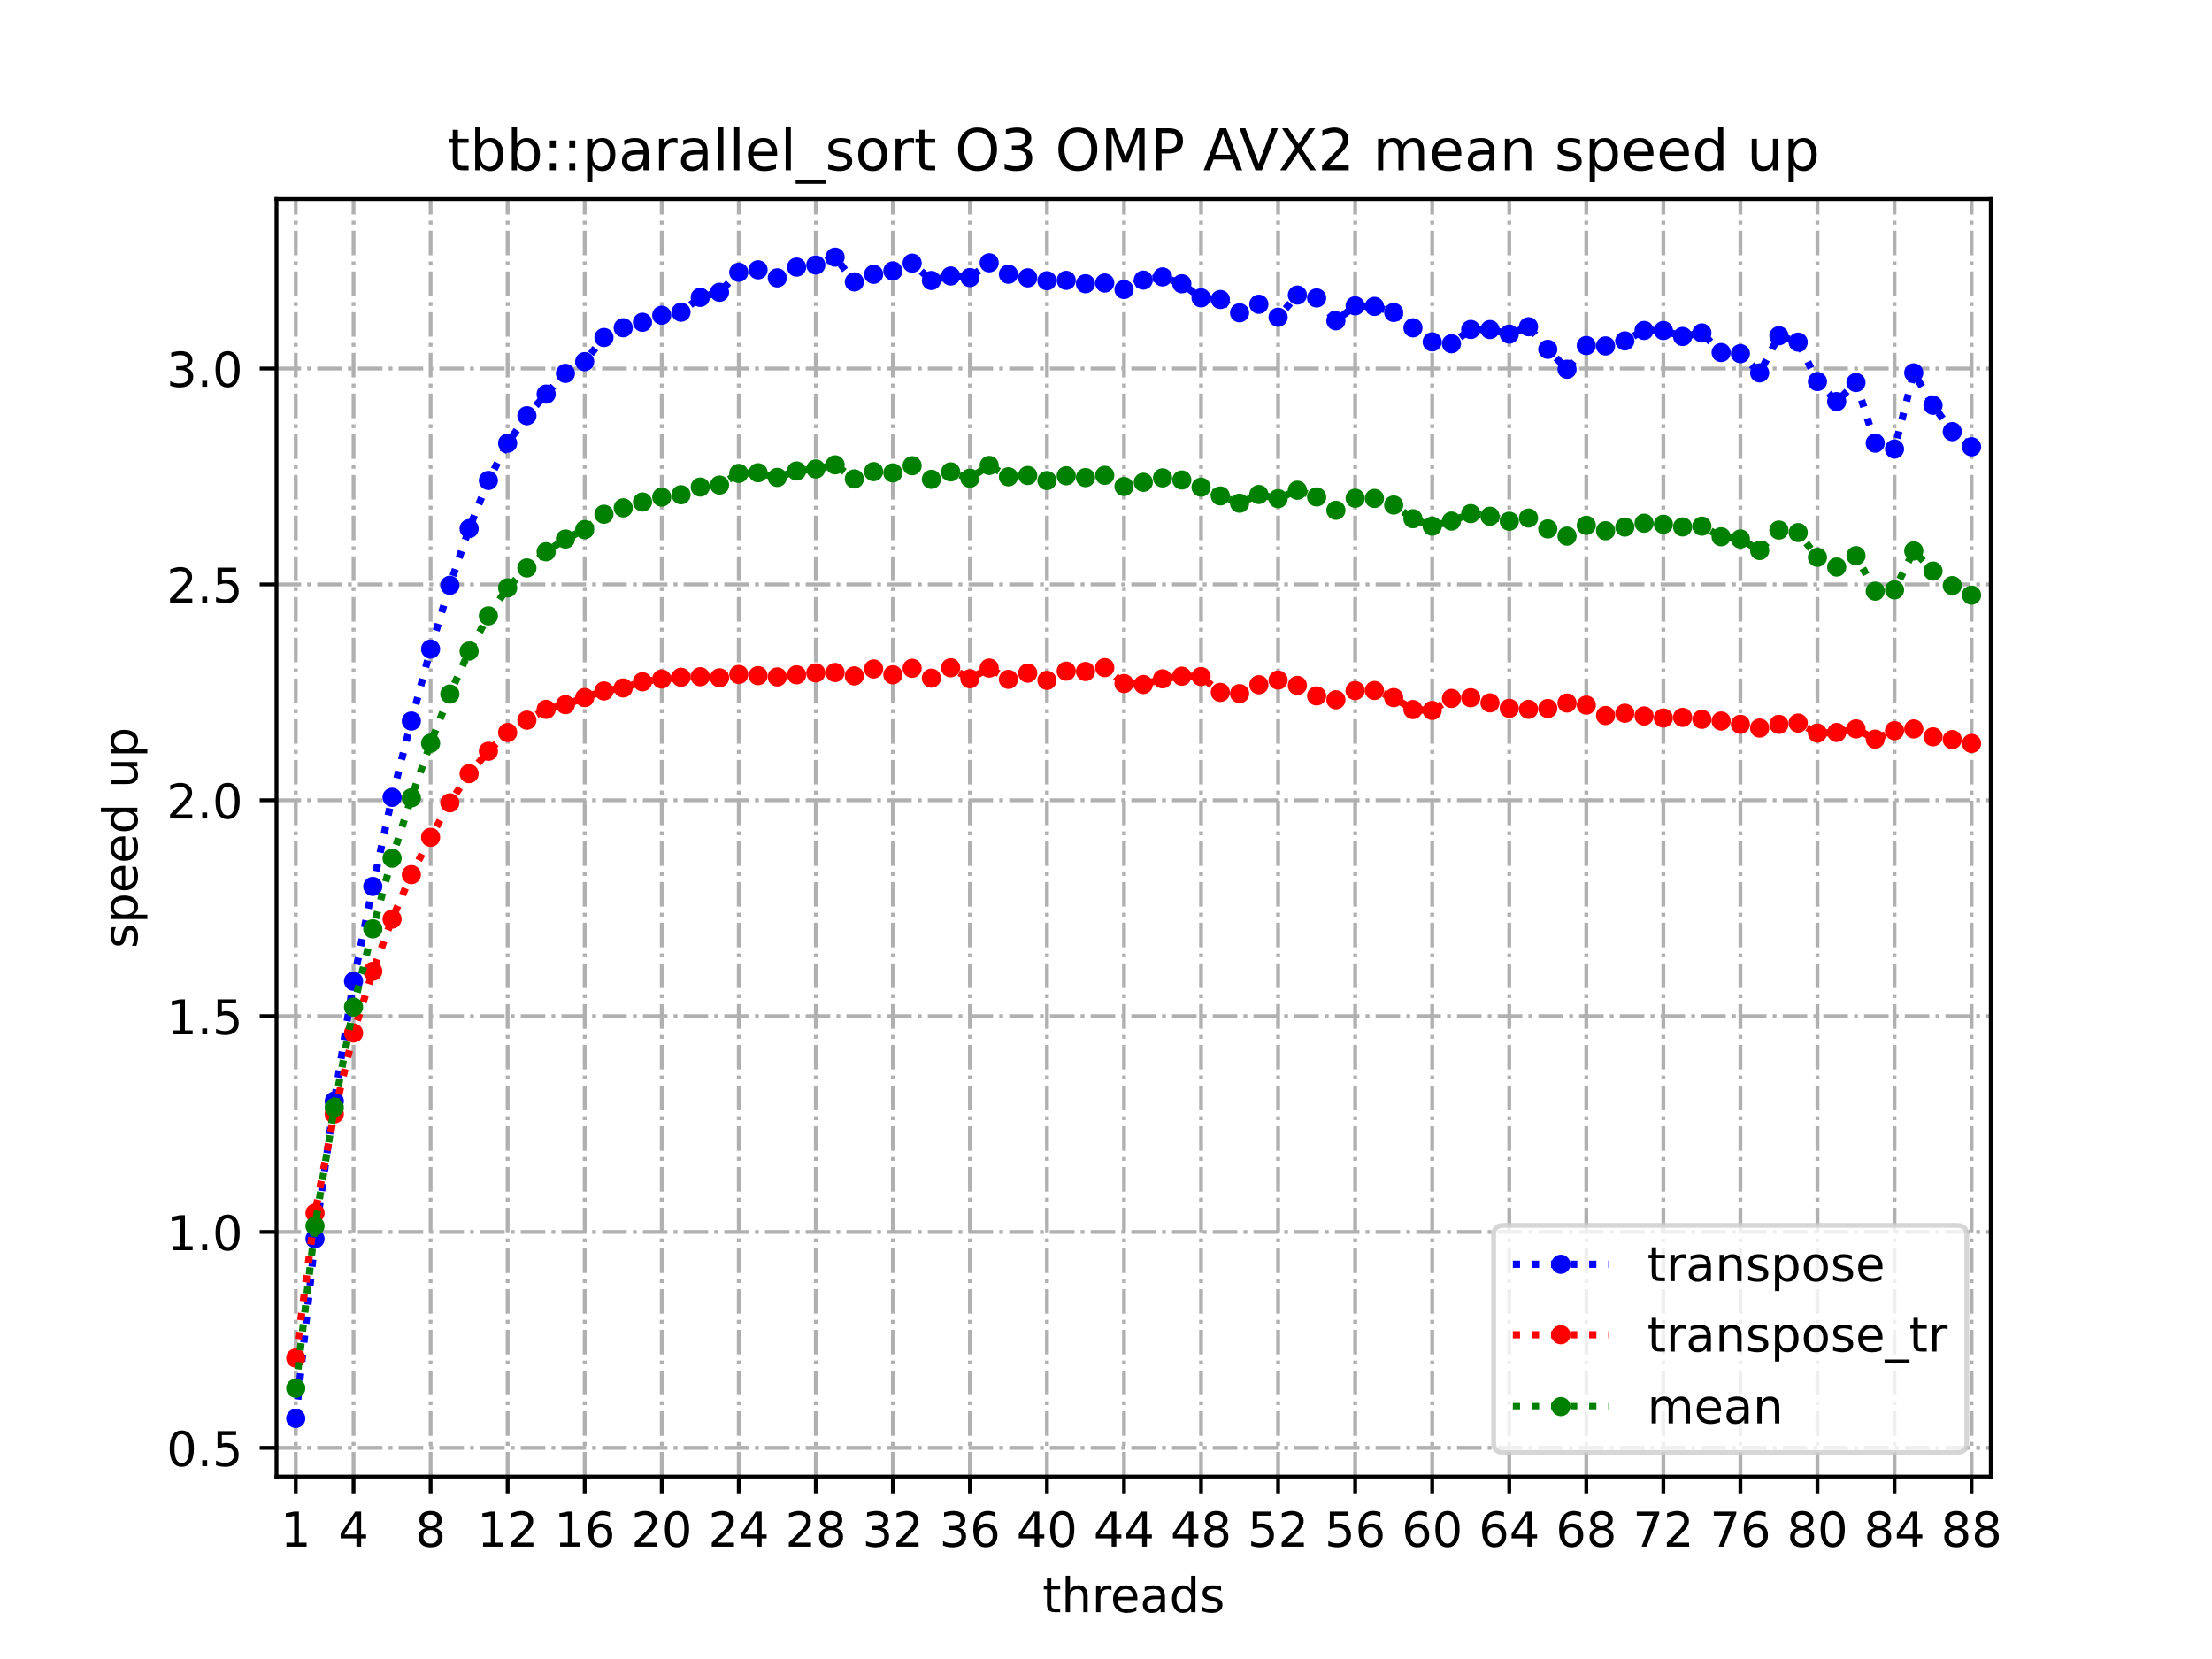 <?xml version="1.0" encoding="utf-8" standalone="no"?>
<!DOCTYPE svg PUBLIC "-//W3C//DTD SVG 1.1//EN"
  "http://www.w3.org/Graphics/SVG/1.1/DTD/svg11.dtd">
<!-- Created with matplotlib (https://matplotlib.org/) -->
<svg height="345.6pt" version="1.1" viewBox="0 0 460.8 345.6" width="460.8pt" xmlns="http://www.w3.org/2000/svg" xmlns:xlink="http://www.w3.org/1999/xlink">
 <defs>
  <style type="text/css">
*{stroke-linecap:butt;stroke-linejoin:round;}
  </style>
 </defs>
 <g id="figure_1">
  <g id="patch_1">
   <path d="M 0 345.6 
L 460.8 345.6 
L 460.8 0 
L 0 0 
z
" style="fill:#ffffff;"/>
  </g>
  <g id="axes_1">
   <g id="patch_2">
    <path d="M 57.6 307.584 
L 414.72 307.584 
L 414.72 41.472 
L 57.6 41.472 
z
" style="fill:#ffffff;"/>
   </g>
   <g id="matplotlib.axis_1">
    <g id="xtick_1">
     <g id="line2d_1">
      <path clip-path="url(#p8239f4d967)" d="M 61.613 307.584 
L 61.613 41.472 
" style="fill:none;stroke:#b0b0b0;stroke-dasharray:5.12,1.28,0.8,1.28;stroke-dashoffset:0;stroke-width:0.8;"/>
     </g>
     <g id="line2d_2">
      <defs>
       <path d="M 0 0 
L 0 3.5 
" id="m1eed07ef9f" style="stroke:#000000;stroke-width:0.8;"/>
      </defs>
      <g>
       <use style="stroke:#000000;stroke-width:0.8;" x="61.613" xlink:href="#m1eed07ef9f" y="307.584"/>
      </g>
     </g>
     <g id="text_1">
      <!-- 1 -->
      <defs>
       <path d="M 12.406 8.297 
L 28.516 8.297 
L 28.516 63.922 
L 10.984 60.406 
L 10.984 69.391 
L 28.422 72.906 
L 38.281 72.906 
L 38.281 8.297 
L 54.391 8.297 
L 54.391 0 
L 12.406 0 
z
" id="DejaVuSans-49"/>
      </defs>
      <g transform="translate(58.431 322.182)scale(0.1 -0.1)">
       <use xlink:href="#DejaVuSans-49"/>
      </g>
     </g>
    </g>
    <g id="xtick_2">
     <g id="line2d_3">
      <path clip-path="url(#p8239f4d967)" d="M 73.65 307.584 
L 73.65 41.472 
" style="fill:none;stroke:#b0b0b0;stroke-dasharray:5.12,1.28,0.8,1.28;stroke-dashoffset:0;stroke-width:0.8;"/>
     </g>
     <g id="line2d_4">
      <g>
       <use style="stroke:#000000;stroke-width:0.8;" x="73.65" xlink:href="#m1eed07ef9f" y="307.584"/>
      </g>
     </g>
     <g id="text_2">
      <!-- 4 -->
      <defs>
       <path d="M 37.797 64.312 
L 12.891 25.391 
L 37.797 25.391 
z
M 35.203 72.906 
L 47.609 72.906 
L 47.609 25.391 
L 58.016 25.391 
L 58.016 17.188 
L 47.609 17.188 
L 47.609 0 
L 37.797 0 
L 37.797 17.188 
L 4.891 17.188 
L 4.891 26.703 
z
" id="DejaVuSans-52"/>
      </defs>
      <g transform="translate(70.469 322.182)scale(0.1 -0.1)">
       <use xlink:href="#DejaVuSans-52"/>
      </g>
     </g>
    </g>
    <g id="xtick_3">
     <g id="line2d_5">
      <path clip-path="url(#p8239f4d967)" d="M 89.701 307.584 
L 89.701 41.472 
" style="fill:none;stroke:#b0b0b0;stroke-dasharray:5.12,1.28,0.8,1.28;stroke-dashoffset:0;stroke-width:0.8;"/>
     </g>
     <g id="line2d_6">
      <g>
       <use style="stroke:#000000;stroke-width:0.8;" x="89.701" xlink:href="#m1eed07ef9f" y="307.584"/>
      </g>
     </g>
     <g id="text_3">
      <!-- 8 -->
      <defs>
       <path d="M 31.781 34.625 
Q 24.75 34.625 20.719 30.859 
Q 16.703 27.094 16.703 20.516 
Q 16.703 13.922 20.719 10.156 
Q 24.75 6.391 31.781 6.391 
Q 38.812 6.391 42.859 10.172 
Q 46.922 13.969 46.922 20.516 
Q 46.922 27.094 42.891 30.859 
Q 38.875 34.625 31.781 34.625 
z
M 21.922 38.812 
Q 15.578 40.375 12.031 44.719 
Q 8.5 49.078 8.5 55.328 
Q 8.5 64.062 14.719 69.141 
Q 20.953 74.219 31.781 74.219 
Q 42.672 74.219 48.875 69.141 
Q 55.078 64.062 55.078 55.328 
Q 55.078 49.078 51.531 44.719 
Q 48 40.375 41.703 38.812 
Q 48.828 37.156 52.797 32.312 
Q 56.781 27.484 56.781 20.516 
Q 56.781 9.906 50.312 4.234 
Q 43.844 -1.422 31.781 -1.422 
Q 19.734 -1.422 13.25 4.234 
Q 6.781 9.906 6.781 20.516 
Q 6.781 27.484 10.781 32.312 
Q 14.797 37.156 21.922 38.812 
z
M 18.312 54.391 
Q 18.312 48.734 21.844 45.562 
Q 25.391 42.391 31.781 42.391 
Q 38.141 42.391 41.719 45.562 
Q 45.312 48.734 45.312 54.391 
Q 45.312 60.062 41.719 63.234 
Q 38.141 66.406 31.781 66.406 
Q 25.391 66.406 21.844 63.234 
Q 18.312 60.062 18.312 54.391 
z
" id="DejaVuSans-56"/>
      </defs>
      <g transform="translate(86.519 322.182)scale(0.1 -0.1)">
       <use xlink:href="#DejaVuSans-56"/>
      </g>
     </g>
    </g>
    <g id="xtick_4">
     <g id="line2d_7">
      <path clip-path="url(#p8239f4d967)" d="M 105.751 307.584 
L 105.751 41.472 
" style="fill:none;stroke:#b0b0b0;stroke-dasharray:5.12,1.28,0.8,1.28;stroke-dashoffset:0;stroke-width:0.8;"/>
     </g>
     <g id="line2d_8">
      <g>
       <use style="stroke:#000000;stroke-width:0.8;" x="105.751" xlink:href="#m1eed07ef9f" y="307.584"/>
      </g>
     </g>
     <g id="text_4">
      <!-- 12 -->
      <defs>
       <path d="M 19.188 8.297 
L 53.609 8.297 
L 53.609 0 
L 7.328 0 
L 7.328 8.297 
Q 12.938 14.109 22.625 23.891 
Q 32.328 33.688 34.812 36.531 
Q 39.547 41.844 41.422 45.531 
Q 43.312 49.219 43.312 52.781 
Q 43.312 58.594 39.234 62.25 
Q 35.156 65.922 28.609 65.922 
Q 23.969 65.922 18.812 64.312 
Q 13.672 62.703 7.812 59.422 
L 7.812 69.391 
Q 13.766 71.781 18.938 73 
Q 24.125 74.219 28.422 74.219 
Q 39.75 74.219 46.484 68.547 
Q 53.219 62.891 53.219 53.422 
Q 53.219 48.922 51.531 44.891 
Q 49.859 40.875 45.406 35.406 
Q 44.188 33.984 37.641 27.219 
Q 31.109 20.453 19.188 8.297 
z
" id="DejaVuSans-50"/>
      </defs>
      <g transform="translate(99.389 322.182)scale(0.1 -0.1)">
       <use xlink:href="#DejaVuSans-49"/>
       <use x="63.623" xlink:href="#DejaVuSans-50"/>
      </g>
     </g>
    </g>
    <g id="xtick_5">
     <g id="line2d_9">
      <path clip-path="url(#p8239f4d967)" d="M 121.801 307.584 
L 121.801 41.472 
" style="fill:none;stroke:#b0b0b0;stroke-dasharray:5.12,1.28,0.8,1.28;stroke-dashoffset:0;stroke-width:0.8;"/>
     </g>
     <g id="line2d_10">
      <g>
       <use style="stroke:#000000;stroke-width:0.8;" x="121.801" xlink:href="#m1eed07ef9f" y="307.584"/>
      </g>
     </g>
     <g id="text_5">
      <!-- 16 -->
      <defs>
       <path d="M 33.016 40.375 
Q 26.375 40.375 22.484 35.828 
Q 18.609 31.297 18.609 23.391 
Q 18.609 15.531 22.484 10.953 
Q 26.375 6.391 33.016 6.391 
Q 39.656 6.391 43.531 10.953 
Q 47.406 15.531 47.406 23.391 
Q 47.406 31.297 43.531 35.828 
Q 39.656 40.375 33.016 40.375 
z
M 52.594 71.297 
L 52.594 62.312 
Q 48.875 64.062 45.094 64.984 
Q 41.312 65.922 37.594 65.922 
Q 27.828 65.922 22.672 59.328 
Q 17.531 52.734 16.797 39.406 
Q 19.672 43.656 24.016 45.922 
Q 28.375 48.188 33.594 48.188 
Q 44.578 48.188 50.953 41.516 
Q 57.328 34.859 57.328 23.391 
Q 57.328 12.156 50.688 5.359 
Q 44.047 -1.422 33.016 -1.422 
Q 20.359 -1.422 13.672 8.266 
Q 6.984 17.969 6.984 36.375 
Q 6.984 53.656 15.188 63.938 
Q 23.391 74.219 37.203 74.219 
Q 40.922 74.219 44.703 73.484 
Q 48.484 72.75 52.594 71.297 
z
" id="DejaVuSans-54"/>
      </defs>
      <g transform="translate(115.439 322.182)scale(0.1 -0.1)">
       <use xlink:href="#DejaVuSans-49"/>
       <use x="63.623" xlink:href="#DejaVuSans-54"/>
      </g>
     </g>
    </g>
    <g id="xtick_6">
     <g id="line2d_11">
      <path clip-path="url(#p8239f4d967)" d="M 137.852 307.584 
L 137.852 41.472 
" style="fill:none;stroke:#b0b0b0;stroke-dasharray:5.12,1.28,0.8,1.28;stroke-dashoffset:0;stroke-width:0.8;"/>
     </g>
     <g id="line2d_12">
      <g>
       <use style="stroke:#000000;stroke-width:0.8;" x="137.852" xlink:href="#m1eed07ef9f" y="307.584"/>
      </g>
     </g>
     <g id="text_6">
      <!-- 20 -->
      <defs>
       <path d="M 31.781 66.406 
Q 24.172 66.406 20.328 58.906 
Q 16.5 51.422 16.5 36.375 
Q 16.5 21.391 20.328 13.891 
Q 24.172 6.391 31.781 6.391 
Q 39.453 6.391 43.281 13.891 
Q 47.125 21.391 47.125 36.375 
Q 47.125 51.422 43.281 58.906 
Q 39.453 66.406 31.781 66.406 
z
M 31.781 74.219 
Q 44.047 74.219 50.516 64.516 
Q 56.984 54.828 56.984 36.375 
Q 56.984 17.969 50.516 8.266 
Q 44.047 -1.422 31.781 -1.422 
Q 19.531 -1.422 13.062 8.266 
Q 6.594 17.969 6.594 36.375 
Q 6.594 54.828 13.062 64.516 
Q 19.531 74.219 31.781 74.219 
z
" id="DejaVuSans-48"/>
      </defs>
      <g transform="translate(131.489 322.182)scale(0.1 -0.1)">
       <use xlink:href="#DejaVuSans-50"/>
       <use x="63.623" xlink:href="#DejaVuSans-48"/>
      </g>
     </g>
    </g>
    <g id="xtick_7">
     <g id="line2d_13">
      <path clip-path="url(#p8239f4d967)" d="M 153.902 307.584 
L 153.902 41.472 
" style="fill:none;stroke:#b0b0b0;stroke-dasharray:5.12,1.28,0.8,1.28;stroke-dashoffset:0;stroke-width:0.8;"/>
     </g>
     <g id="line2d_14">
      <g>
       <use style="stroke:#000000;stroke-width:0.8;" x="153.902" xlink:href="#m1eed07ef9f" y="307.584"/>
      </g>
     </g>
     <g id="text_7">
      <!-- 24 -->
      <g transform="translate(147.54 322.182)scale(0.1 -0.1)">
       <use xlink:href="#DejaVuSans-50"/>
       <use x="63.623" xlink:href="#DejaVuSans-52"/>
      </g>
     </g>
    </g>
    <g id="xtick_8">
     <g id="line2d_15">
      <path clip-path="url(#p8239f4d967)" d="M 169.952 307.584 
L 169.952 41.472 
" style="fill:none;stroke:#b0b0b0;stroke-dasharray:5.12,1.28,0.8,1.28;stroke-dashoffset:0;stroke-width:0.8;"/>
     </g>
     <g id="line2d_16">
      <g>
       <use style="stroke:#000000;stroke-width:0.8;" x="169.952" xlink:href="#m1eed07ef9f" y="307.584"/>
      </g>
     </g>
     <g id="text_8">
      <!-- 28 -->
      <g transform="translate(163.59 322.182)scale(0.1 -0.1)">
       <use xlink:href="#DejaVuSans-50"/>
       <use x="63.623" xlink:href="#DejaVuSans-56"/>
      </g>
     </g>
    </g>
    <g id="xtick_9">
     <g id="line2d_17">
      <path clip-path="url(#p8239f4d967)" d="M 186.003 307.584 
L 186.003 41.472 
" style="fill:none;stroke:#b0b0b0;stroke-dasharray:5.12,1.28,0.8,1.28;stroke-dashoffset:0;stroke-width:0.8;"/>
     </g>
     <g id="line2d_18">
      <g>
       <use style="stroke:#000000;stroke-width:0.8;" x="186.003" xlink:href="#m1eed07ef9f" y="307.584"/>
      </g>
     </g>
     <g id="text_9">
      <!-- 32 -->
      <defs>
       <path d="M 40.578 39.312 
Q 47.656 37.797 51.625 33 
Q 55.609 28.219 55.609 21.188 
Q 55.609 10.406 48.188 4.484 
Q 40.766 -1.422 27.094 -1.422 
Q 22.516 -1.422 17.656 -0.516 
Q 12.797 0.391 7.625 2.203 
L 7.625 11.719 
Q 11.719 9.328 16.594 8.109 
Q 21.484 6.891 26.812 6.891 
Q 36.078 6.891 40.938 10.547 
Q 45.797 14.203 45.797 21.188 
Q 45.797 27.641 41.281 31.266 
Q 36.766 34.906 28.719 34.906 
L 20.219 34.906 
L 20.219 43.016 
L 29.109 43.016 
Q 36.375 43.016 40.234 45.922 
Q 44.094 48.828 44.094 54.297 
Q 44.094 59.906 40.109 62.906 
Q 36.141 65.922 28.719 65.922 
Q 24.656 65.922 20.016 65.031 
Q 15.375 64.156 9.812 62.312 
L 9.812 71.094 
Q 15.438 72.656 20.344 73.438 
Q 25.25 74.219 29.594 74.219 
Q 40.828 74.219 47.359 69.109 
Q 53.906 64.016 53.906 55.328 
Q 53.906 49.266 50.438 45.094 
Q 46.969 40.922 40.578 39.312 
z
" id="DejaVuSans-51"/>
      </defs>
      <g transform="translate(179.64 322.182)scale(0.1 -0.1)">
       <use xlink:href="#DejaVuSans-51"/>
       <use x="63.623" xlink:href="#DejaVuSans-50"/>
      </g>
     </g>
    </g>
    <g id="xtick_10">
     <g id="line2d_19">
      <path clip-path="url(#p8239f4d967)" d="M 202.053 307.584 
L 202.053 41.472 
" style="fill:none;stroke:#b0b0b0;stroke-dasharray:5.12,1.28,0.8,1.28;stroke-dashoffset:0;stroke-width:0.8;"/>
     </g>
     <g id="line2d_20">
      <g>
       <use style="stroke:#000000;stroke-width:0.8;" x="202.053" xlink:href="#m1eed07ef9f" y="307.584"/>
      </g>
     </g>
     <g id="text_10">
      <!-- 36 -->
      <g transform="translate(195.691 322.182)scale(0.1 -0.1)">
       <use xlink:href="#DejaVuSans-51"/>
       <use x="63.623" xlink:href="#DejaVuSans-54"/>
      </g>
     </g>
    </g>
    <g id="xtick_11">
     <g id="line2d_21">
      <path clip-path="url(#p8239f4d967)" d="M 218.103 307.584 
L 218.103 41.472 
" style="fill:none;stroke:#b0b0b0;stroke-dasharray:5.12,1.28,0.8,1.28;stroke-dashoffset:0;stroke-width:0.8;"/>
     </g>
     <g id="line2d_22">
      <g>
       <use style="stroke:#000000;stroke-width:0.8;" x="218.103" xlink:href="#m1eed07ef9f" y="307.584"/>
      </g>
     </g>
     <g id="text_11">
      <!-- 40 -->
      <g transform="translate(211.741 322.182)scale(0.1 -0.1)">
       <use xlink:href="#DejaVuSans-52"/>
       <use x="63.623" xlink:href="#DejaVuSans-48"/>
      </g>
     </g>
    </g>
    <g id="xtick_12">
     <g id="line2d_23">
      <path clip-path="url(#p8239f4d967)" d="M 234.154 307.584 
L 234.154 41.472 
" style="fill:none;stroke:#b0b0b0;stroke-dasharray:5.12,1.28,0.8,1.28;stroke-dashoffset:0;stroke-width:0.8;"/>
     </g>
     <g id="line2d_24">
      <g>
       <use style="stroke:#000000;stroke-width:0.8;" x="234.154" xlink:href="#m1eed07ef9f" y="307.584"/>
      </g>
     </g>
     <g id="text_12">
      <!-- 44 -->
      <g transform="translate(227.791 322.182)scale(0.1 -0.1)">
       <use xlink:href="#DejaVuSans-52"/>
       <use x="63.623" xlink:href="#DejaVuSans-52"/>
      </g>
     </g>
    </g>
    <g id="xtick_13">
     <g id="line2d_25">
      <path clip-path="url(#p8239f4d967)" d="M 250.204 307.584 
L 250.204 41.472 
" style="fill:none;stroke:#b0b0b0;stroke-dasharray:5.12,1.28,0.8,1.28;stroke-dashoffset:0;stroke-width:0.8;"/>
     </g>
     <g id="line2d_26">
      <g>
       <use style="stroke:#000000;stroke-width:0.8;" x="250.204" xlink:href="#m1eed07ef9f" y="307.584"/>
      </g>
     </g>
     <g id="text_13">
      <!-- 48 -->
      <g transform="translate(243.842 322.182)scale(0.1 -0.1)">
       <use xlink:href="#DejaVuSans-52"/>
       <use x="63.623" xlink:href="#DejaVuSans-56"/>
      </g>
     </g>
    </g>
    <g id="xtick_14">
     <g id="line2d_27">
      <path clip-path="url(#p8239f4d967)" d="M 266.254 307.584 
L 266.254 41.472 
" style="fill:none;stroke:#b0b0b0;stroke-dasharray:5.12,1.28,0.8,1.28;stroke-dashoffset:0;stroke-width:0.8;"/>
     </g>
     <g id="line2d_28">
      <g>
       <use style="stroke:#000000;stroke-width:0.8;" x="266.254" xlink:href="#m1eed07ef9f" y="307.584"/>
      </g>
     </g>
     <g id="text_14">
      <!-- 52 -->
      <defs>
       <path d="M 10.797 72.906 
L 49.516 72.906 
L 49.516 64.594 
L 19.828 64.594 
L 19.828 46.734 
Q 21.969 47.469 24.109 47.828 
Q 26.266 48.188 28.422 48.188 
Q 40.625 48.188 47.75 41.5 
Q 54.891 34.812 54.891 23.391 
Q 54.891 11.625 47.562 5.094 
Q 40.234 -1.422 26.906 -1.422 
Q 22.312 -1.422 17.547 -0.641 
Q 12.797 0.141 7.719 1.703 
L 7.719 11.625 
Q 12.109 9.234 16.797 8.062 
Q 21.484 6.891 26.703 6.891 
Q 35.156 6.891 40.078 11.328 
Q 45.016 15.766 45.016 23.391 
Q 45.016 31 40.078 35.438 
Q 35.156 39.891 26.703 39.891 
Q 22.75 39.891 18.812 39.016 
Q 14.891 38.141 10.797 36.281 
z
" id="DejaVuSans-53"/>
      </defs>
      <g transform="translate(259.892 322.182)scale(0.1 -0.1)">
       <use xlink:href="#DejaVuSans-53"/>
       <use x="63.623" xlink:href="#DejaVuSans-50"/>
      </g>
     </g>
    </g>
    <g id="xtick_15">
     <g id="line2d_29">
      <path clip-path="url(#p8239f4d967)" d="M 282.305 307.584 
L 282.305 41.472 
" style="fill:none;stroke:#b0b0b0;stroke-dasharray:5.12,1.28,0.8,1.28;stroke-dashoffset:0;stroke-width:0.8;"/>
     </g>
     <g id="line2d_30">
      <g>
       <use style="stroke:#000000;stroke-width:0.8;" x="282.305" xlink:href="#m1eed07ef9f" y="307.584"/>
      </g>
     </g>
     <g id="text_15">
      <!-- 56 -->
      <g transform="translate(275.942 322.182)scale(0.1 -0.1)">
       <use xlink:href="#DejaVuSans-53"/>
       <use x="63.623" xlink:href="#DejaVuSans-54"/>
      </g>
     </g>
    </g>
    <g id="xtick_16">
     <g id="line2d_31">
      <path clip-path="url(#p8239f4d967)" d="M 298.355 307.584 
L 298.355 41.472 
" style="fill:none;stroke:#b0b0b0;stroke-dasharray:5.12,1.28,0.8,1.28;stroke-dashoffset:0;stroke-width:0.8;"/>
     </g>
     <g id="line2d_32">
      <g>
       <use style="stroke:#000000;stroke-width:0.8;" x="298.355" xlink:href="#m1eed07ef9f" y="307.584"/>
      </g>
     </g>
     <g id="text_16">
      <!-- 60 -->
      <g transform="translate(291.993 322.182)scale(0.1 -0.1)">
       <use xlink:href="#DejaVuSans-54"/>
       <use x="63.623" xlink:href="#DejaVuSans-48"/>
      </g>
     </g>
    </g>
    <g id="xtick_17">
     <g id="line2d_33">
      <path clip-path="url(#p8239f4d967)" d="M 314.405 307.584 
L 314.405 41.472 
" style="fill:none;stroke:#b0b0b0;stroke-dasharray:5.12,1.28,0.8,1.28;stroke-dashoffset:0;stroke-width:0.8;"/>
     </g>
     <g id="line2d_34">
      <g>
       <use style="stroke:#000000;stroke-width:0.8;" x="314.405" xlink:href="#m1eed07ef9f" y="307.584"/>
      </g>
     </g>
     <g id="text_17">
      <!-- 64 -->
      <g transform="translate(308.043 322.182)scale(0.1 -0.1)">
       <use xlink:href="#DejaVuSans-54"/>
       <use x="63.623" xlink:href="#DejaVuSans-52"/>
      </g>
     </g>
    </g>
    <g id="xtick_18">
     <g id="line2d_35">
      <path clip-path="url(#p8239f4d967)" d="M 330.456 307.584 
L 330.456 41.472 
" style="fill:none;stroke:#b0b0b0;stroke-dasharray:5.12,1.28,0.8,1.28;stroke-dashoffset:0;stroke-width:0.8;"/>
     </g>
     <g id="line2d_36">
      <g>
       <use style="stroke:#000000;stroke-width:0.8;" x="330.456" xlink:href="#m1eed07ef9f" y="307.584"/>
      </g>
     </g>
     <g id="text_18">
      <!-- 68 -->
      <g transform="translate(324.093 322.182)scale(0.1 -0.1)">
       <use xlink:href="#DejaVuSans-54"/>
       <use x="63.623" xlink:href="#DejaVuSans-56"/>
      </g>
     </g>
    </g>
    <g id="xtick_19">
     <g id="line2d_37">
      <path clip-path="url(#p8239f4d967)" d="M 346.506 307.584 
L 346.506 41.472 
" style="fill:none;stroke:#b0b0b0;stroke-dasharray:5.12,1.28,0.8,1.28;stroke-dashoffset:0;stroke-width:0.8;"/>
     </g>
     <g id="line2d_38">
      <g>
       <use style="stroke:#000000;stroke-width:0.8;" x="346.506" xlink:href="#m1eed07ef9f" y="307.584"/>
      </g>
     </g>
     <g id="text_19">
      <!-- 72 -->
      <defs>
       <path d="M 8.203 72.906 
L 55.078 72.906 
L 55.078 68.703 
L 28.609 0 
L 18.312 0 
L 43.219 64.594 
L 8.203 64.594 
z
" id="DejaVuSans-55"/>
      </defs>
      <g transform="translate(340.144 322.182)scale(0.1 -0.1)">
       <use xlink:href="#DejaVuSans-55"/>
       <use x="63.623" xlink:href="#DejaVuSans-50"/>
      </g>
     </g>
    </g>
    <g id="xtick_20">
     <g id="line2d_39">
      <path clip-path="url(#p8239f4d967)" d="M 362.556 307.584 
L 362.556 41.472 
" style="fill:none;stroke:#b0b0b0;stroke-dasharray:5.12,1.28,0.8,1.28;stroke-dashoffset:0;stroke-width:0.8;"/>
     </g>
     <g id="line2d_40">
      <g>
       <use style="stroke:#000000;stroke-width:0.8;" x="362.556" xlink:href="#m1eed07ef9f" y="307.584"/>
      </g>
     </g>
     <g id="text_20">
      <!-- 76 -->
      <g transform="translate(356.194 322.182)scale(0.1 -0.1)">
       <use xlink:href="#DejaVuSans-55"/>
       <use x="63.623" xlink:href="#DejaVuSans-54"/>
      </g>
     </g>
    </g>
    <g id="xtick_21">
     <g id="line2d_41">
      <path clip-path="url(#p8239f4d967)" d="M 378.607 307.584 
L 378.607 41.472 
" style="fill:none;stroke:#b0b0b0;stroke-dasharray:5.12,1.28,0.8,1.28;stroke-dashoffset:0;stroke-width:0.8;"/>
     </g>
     <g id="line2d_42">
      <g>
       <use style="stroke:#000000;stroke-width:0.8;" x="378.607" xlink:href="#m1eed07ef9f" y="307.584"/>
      </g>
     </g>
     <g id="text_21">
      <!-- 80 -->
      <g transform="translate(372.244 322.182)scale(0.1 -0.1)">
       <use xlink:href="#DejaVuSans-56"/>
       <use x="63.623" xlink:href="#DejaVuSans-48"/>
      </g>
     </g>
    </g>
    <g id="xtick_22">
     <g id="line2d_43">
      <path clip-path="url(#p8239f4d967)" d="M 394.657 307.584 
L 394.657 41.472 
" style="fill:none;stroke:#b0b0b0;stroke-dasharray:5.12,1.28,0.8,1.28;stroke-dashoffset:0;stroke-width:0.8;"/>
     </g>
     <g id="line2d_44">
      <g>
       <use style="stroke:#000000;stroke-width:0.8;" x="394.657" xlink:href="#m1eed07ef9f" y="307.584"/>
      </g>
     </g>
     <g id="text_22">
      <!-- 84 -->
      <g transform="translate(388.295 322.182)scale(0.1 -0.1)">
       <use xlink:href="#DejaVuSans-56"/>
       <use x="63.623" xlink:href="#DejaVuSans-52"/>
      </g>
     </g>
    </g>
    <g id="xtick_23">
     <g id="line2d_45">
      <path clip-path="url(#p8239f4d967)" d="M 410.707 307.584 
L 410.707 41.472 
" style="fill:none;stroke:#b0b0b0;stroke-dasharray:5.12,1.28,0.8,1.28;stroke-dashoffset:0;stroke-width:0.8;"/>
     </g>
     <g id="line2d_46">
      <g>
       <use style="stroke:#000000;stroke-width:0.8;" x="410.707" xlink:href="#m1eed07ef9f" y="307.584"/>
      </g>
     </g>
     <g id="text_23">
      <!-- 88 -->
      <g transform="translate(404.345 322.182)scale(0.1 -0.1)">
       <use xlink:href="#DejaVuSans-56"/>
       <use x="63.623" xlink:href="#DejaVuSans-56"/>
      </g>
     </g>
    </g>
    <g id="text_24">
     <!-- threads -->
     <defs>
      <path d="M 18.312 70.219 
L 18.312 54.688 
L 36.812 54.688 
L 36.812 47.703 
L 18.312 47.703 
L 18.312 18.016 
Q 18.312 11.328 20.141 9.422 
Q 21.969 7.516 27.594 7.516 
L 36.812 7.516 
L 36.812 0 
L 27.594 0 
Q 17.188 0 13.234 3.875 
Q 9.281 7.766 9.281 18.016 
L 9.281 47.703 
L 2.688 47.703 
L 2.688 54.688 
L 9.281 54.688 
L 9.281 70.219 
z
" id="DejaVuSans-116"/>
      <path d="M 54.891 33.016 
L 54.891 0 
L 45.906 0 
L 45.906 32.719 
Q 45.906 40.484 42.875 44.328 
Q 39.844 48.188 33.797 48.188 
Q 26.516 48.188 22.312 43.547 
Q 18.109 38.922 18.109 30.906 
L 18.109 0 
L 9.078 0 
L 9.078 75.984 
L 18.109 75.984 
L 18.109 46.188 
Q 21.344 51.125 25.703 53.562 
Q 30.078 56 35.797 56 
Q 45.219 56 50.047 50.172 
Q 54.891 44.344 54.891 33.016 
z
" id="DejaVuSans-104"/>
      <path d="M 41.109 46.297 
Q 39.594 47.172 37.812 47.578 
Q 36.031 48 33.891 48 
Q 26.266 48 22.188 43.047 
Q 18.109 38.094 18.109 28.812 
L 18.109 0 
L 9.078 0 
L 9.078 54.688 
L 18.109 54.688 
L 18.109 46.188 
Q 20.953 51.172 25.484 53.578 
Q 30.031 56 36.531 56 
Q 37.453 56 38.578 55.875 
Q 39.703 55.766 41.062 55.516 
z
" id="DejaVuSans-114"/>
      <path d="M 56.203 29.594 
L 56.203 25.203 
L 14.891 25.203 
Q 15.484 15.922 20.484 11.062 
Q 25.484 6.203 34.422 6.203 
Q 39.594 6.203 44.453 7.469 
Q 49.312 8.734 54.109 11.281 
L 54.109 2.781 
Q 49.266 0.734 44.188 -0.344 
Q 39.109 -1.422 33.891 -1.422 
Q 20.797 -1.422 13.156 6.188 
Q 5.516 13.812 5.516 26.812 
Q 5.516 40.234 12.766 48.109 
Q 20.016 56 32.328 56 
Q 43.359 56 49.781 48.891 
Q 56.203 41.797 56.203 29.594 
z
M 47.219 32.234 
Q 47.125 39.594 43.094 43.984 
Q 39.062 48.391 32.422 48.391 
Q 24.906 48.391 20.391 44.141 
Q 15.875 39.891 15.188 32.172 
z
" id="DejaVuSans-101"/>
      <path d="M 34.281 27.484 
Q 23.391 27.484 19.188 25 
Q 14.984 22.516 14.984 16.5 
Q 14.984 11.719 18.141 8.906 
Q 21.297 6.109 26.703 6.109 
Q 34.188 6.109 38.703 11.406 
Q 43.219 16.703 43.219 25.484 
L 43.219 27.484 
z
M 52.203 31.203 
L 52.203 0 
L 43.219 0 
L 43.219 8.297 
Q 40.141 3.328 35.547 0.953 
Q 30.953 -1.422 24.312 -1.422 
Q 15.922 -1.422 10.953 3.297 
Q 6 8.016 6 15.922 
Q 6 25.141 12.172 29.828 
Q 18.359 34.516 30.609 34.516 
L 43.219 34.516 
L 43.219 35.406 
Q 43.219 41.609 39.141 45 
Q 35.062 48.391 27.688 48.391 
Q 23 48.391 18.547 47.266 
Q 14.109 46.141 10.016 43.891 
L 10.016 52.203 
Q 14.938 54.109 19.578 55.047 
Q 24.219 56 28.609 56 
Q 40.484 56 46.344 49.844 
Q 52.203 43.703 52.203 31.203 
z
" id="DejaVuSans-97"/>
      <path d="M 45.406 46.391 
L 45.406 75.984 
L 54.391 75.984 
L 54.391 0 
L 45.406 0 
L 45.406 8.203 
Q 42.578 3.328 38.25 0.953 
Q 33.938 -1.422 27.875 -1.422 
Q 17.969 -1.422 11.734 6.484 
Q 5.516 14.406 5.516 27.297 
Q 5.516 40.188 11.734 48.094 
Q 17.969 56 27.875 56 
Q 33.938 56 38.25 53.625 
Q 42.578 51.266 45.406 46.391 
z
M 14.797 27.297 
Q 14.797 17.391 18.875 11.75 
Q 22.953 6.109 30.078 6.109 
Q 37.203 6.109 41.297 11.75 
Q 45.406 17.391 45.406 27.297 
Q 45.406 37.203 41.297 42.844 
Q 37.203 48.484 30.078 48.484 
Q 22.953 48.484 18.875 42.844 
Q 14.797 37.203 14.797 27.297 
z
" id="DejaVuSans-100"/>
      <path d="M 44.281 53.078 
L 44.281 44.578 
Q 40.484 46.531 36.375 47.5 
Q 32.281 48.484 27.875 48.484 
Q 21.188 48.484 17.844 46.438 
Q 14.5 44.391 14.5 40.281 
Q 14.5 37.156 16.891 35.375 
Q 19.281 33.594 26.516 31.984 
L 29.594 31.297 
Q 39.156 29.25 43.188 25.516 
Q 47.219 21.781 47.219 15.094 
Q 47.219 7.469 41.188 3.016 
Q 35.156 -1.422 24.609 -1.422 
Q 20.219 -1.422 15.453 -0.562 
Q 10.688 0.297 5.422 2 
L 5.422 11.281 
Q 10.406 8.688 15.234 7.391 
Q 20.062 6.109 24.812 6.109 
Q 31.156 6.109 34.562 8.281 
Q 37.984 10.453 37.984 14.406 
Q 37.984 18.062 35.516 20.016 
Q 33.062 21.969 24.703 23.781 
L 21.578 24.516 
Q 13.234 26.266 9.516 29.906 
Q 5.812 33.547 5.812 39.891 
Q 5.812 47.609 11.281 51.797 
Q 16.75 56 26.812 56 
Q 31.781 56 36.172 55.266 
Q 40.578 54.547 44.281 53.078 
z
" id="DejaVuSans-115"/>
     </defs>
     <g transform="translate(217.169 335.861)scale(0.1 -0.1)">
      <use xlink:href="#DejaVuSans-116"/>
      <use x="39.209" xlink:href="#DejaVuSans-104"/>
      <use x="102.588" xlink:href="#DejaVuSans-114"/>
      <use x="141.451" xlink:href="#DejaVuSans-101"/>
      <use x="202.975" xlink:href="#DejaVuSans-97"/>
      <use x="264.254" xlink:href="#DejaVuSans-100"/>
      <use x="327.73" xlink:href="#DejaVuSans-115"/>
     </g>
    </g>
   </g>
   <g id="matplotlib.axis_2">
    <g id="ytick_1">
     <g id="line2d_47">
      <path clip-path="url(#p8239f4d967)" d="M 57.6 301.609 
L 414.72 301.609 
" style="fill:none;stroke:#b0b0b0;stroke-dasharray:5.12,1.28,0.8,1.28;stroke-dashoffset:0;stroke-width:0.8;"/>
     </g>
     <g id="line2d_48">
      <defs>
       <path d="M 0 0 
L -3.5 0 
" id="mf8733ab0e9" style="stroke:#000000;stroke-width:0.8;"/>
      </defs>
      <g>
       <use style="stroke:#000000;stroke-width:0.8;" x="57.6" xlink:href="#mf8733ab0e9" y="301.609"/>
      </g>
     </g>
     <g id="text_25">
      <!-- 0.5 -->
      <defs>
       <path d="M 10.688 12.406 
L 21 12.406 
L 21 0 
L 10.688 0 
z
" id="DejaVuSans-46"/>
      </defs>
      <g transform="translate(34.697 305.408)scale(0.1 -0.1)">
       <use xlink:href="#DejaVuSans-48"/>
       <use x="63.623" xlink:href="#DejaVuSans-46"/>
       <use x="95.41" xlink:href="#DejaVuSans-53"/>
      </g>
     </g>
    </g>
    <g id="ytick_2">
     <g id="line2d_49">
      <path clip-path="url(#p8239f4d967)" d="M 57.6 256.641 
L 414.72 256.641 
" style="fill:none;stroke:#b0b0b0;stroke-dasharray:5.12,1.28,0.8,1.28;stroke-dashoffset:0;stroke-width:0.8;"/>
     </g>
     <g id="line2d_50">
      <g>
       <use style="stroke:#000000;stroke-width:0.8;" x="57.6" xlink:href="#mf8733ab0e9" y="256.641"/>
      </g>
     </g>
     <g id="text_26">
      <!-- 1.0 -->
      <g transform="translate(34.697 260.44)scale(0.1 -0.1)">
       <use xlink:href="#DejaVuSans-49"/>
       <use x="63.623" xlink:href="#DejaVuSans-46"/>
       <use x="95.41" xlink:href="#DejaVuSans-48"/>
      </g>
     </g>
    </g>
    <g id="ytick_3">
     <g id="line2d_51">
      <path clip-path="url(#p8239f4d967)" d="M 57.6 211.674 
L 414.72 211.674 
" style="fill:none;stroke:#b0b0b0;stroke-dasharray:5.12,1.28,0.8,1.28;stroke-dashoffset:0;stroke-width:0.8;"/>
     </g>
     <g id="line2d_52">
      <g>
       <use style="stroke:#000000;stroke-width:0.8;" x="57.6" xlink:href="#mf8733ab0e9" y="211.674"/>
      </g>
     </g>
     <g id="text_27">
      <!-- 1.5 -->
      <g transform="translate(34.697 215.473)scale(0.1 -0.1)">
       <use xlink:href="#DejaVuSans-49"/>
       <use x="63.623" xlink:href="#DejaVuSans-46"/>
       <use x="95.41" xlink:href="#DejaVuSans-53"/>
      </g>
     </g>
    </g>
    <g id="ytick_4">
     <g id="line2d_53">
      <path clip-path="url(#p8239f4d967)" d="M 57.6 166.706 
L 414.72 166.706 
" style="fill:none;stroke:#b0b0b0;stroke-dasharray:5.12,1.28,0.8,1.28;stroke-dashoffset:0;stroke-width:0.8;"/>
     </g>
     <g id="line2d_54">
      <g>
       <use style="stroke:#000000;stroke-width:0.8;" x="57.6" xlink:href="#mf8733ab0e9" y="166.706"/>
      </g>
     </g>
     <g id="text_28">
      <!-- 2.0 -->
      <g transform="translate(34.697 170.505)scale(0.1 -0.1)">
       <use xlink:href="#DejaVuSans-50"/>
       <use x="63.623" xlink:href="#DejaVuSans-46"/>
       <use x="95.41" xlink:href="#DejaVuSans-48"/>
      </g>
     </g>
    </g>
    <g id="ytick_5">
     <g id="line2d_55">
      <path clip-path="url(#p8239f4d967)" d="M 57.6 121.738 
L 414.72 121.738 
" style="fill:none;stroke:#b0b0b0;stroke-dasharray:5.12,1.28,0.8,1.28;stroke-dashoffset:0;stroke-width:0.8;"/>
     </g>
     <g id="line2d_56">
      <g>
       <use style="stroke:#000000;stroke-width:0.8;" x="57.6" xlink:href="#mf8733ab0e9" y="121.738"/>
      </g>
     </g>
     <g id="text_29">
      <!-- 2.5 -->
      <g transform="translate(34.697 125.538)scale(0.1 -0.1)">
       <use xlink:href="#DejaVuSans-50"/>
       <use x="63.623" xlink:href="#DejaVuSans-46"/>
       <use x="95.41" xlink:href="#DejaVuSans-53"/>
      </g>
     </g>
    </g>
    <g id="ytick_6">
     <g id="line2d_57">
      <path clip-path="url(#p8239f4d967)" d="M 57.6 76.771 
L 414.72 76.771 
" style="fill:none;stroke:#b0b0b0;stroke-dasharray:5.12,1.28,0.8,1.28;stroke-dashoffset:0;stroke-width:0.8;"/>
     </g>
     <g id="line2d_58">
      <g>
       <use style="stroke:#000000;stroke-width:0.8;" x="57.6" xlink:href="#mf8733ab0e9" y="76.771"/>
      </g>
     </g>
     <g id="text_30">
      <!-- 3.0 -->
      <g transform="translate(34.697 80.57)scale(0.1 -0.1)">
       <use xlink:href="#DejaVuSans-51"/>
       <use x="63.623" xlink:href="#DejaVuSans-46"/>
       <use x="95.41" xlink:href="#DejaVuSans-48"/>
      </g>
     </g>
    </g>
    <g id="text_31">
     <!-- speed up -->
     <defs>
      <path d="M 18.109 8.203 
L 18.109 -20.797 
L 9.078 -20.797 
L 9.078 54.688 
L 18.109 54.688 
L 18.109 46.391 
Q 20.953 51.266 25.266 53.625 
Q 29.594 56 35.594 56 
Q 45.562 56 51.781 48.094 
Q 58.016 40.188 58.016 27.297 
Q 58.016 14.406 51.781 6.484 
Q 45.562 -1.422 35.594 -1.422 
Q 29.594 -1.422 25.266 0.953 
Q 20.953 3.328 18.109 8.203 
z
M 48.688 27.297 
Q 48.688 37.203 44.609 42.844 
Q 40.531 48.484 33.406 48.484 
Q 26.266 48.484 22.188 42.844 
Q 18.109 37.203 18.109 27.297 
Q 18.109 17.391 22.188 11.75 
Q 26.266 6.109 33.406 6.109 
Q 40.531 6.109 44.609 11.75 
Q 48.688 17.391 48.688 27.297 
z
" id="DejaVuSans-112"/>
      <path id="DejaVuSans-32"/>
      <path d="M 8.5 21.578 
L 8.5 54.688 
L 17.484 54.688 
L 17.484 21.922 
Q 17.484 14.156 20.5 10.266 
Q 23.531 6.391 29.594 6.391 
Q 36.859 6.391 41.078 11.031 
Q 45.312 15.672 45.312 23.688 
L 45.312 54.688 
L 54.297 54.688 
L 54.297 0 
L 45.312 0 
L 45.312 8.406 
Q 42.047 3.422 37.719 1 
Q 33.406 -1.422 27.688 -1.422 
Q 18.266 -1.422 13.375 4.438 
Q 8.5 10.297 8.5 21.578 
z
M 31.109 56 
z
" id="DejaVuSans-117"/>
     </defs>
     <g transform="translate(28.617 197.566)rotate(-90)scale(0.1 -0.1)">
      <use xlink:href="#DejaVuSans-115"/>
      <use x="52.1" xlink:href="#DejaVuSans-112"/>
      <use x="115.576" xlink:href="#DejaVuSans-101"/>
      <use x="177.1" xlink:href="#DejaVuSans-101"/>
      <use x="238.623" xlink:href="#DejaVuSans-100"/>
      <use x="302.1" xlink:href="#DejaVuSans-32"/>
      <use x="333.887" xlink:href="#DejaVuSans-117"/>
      <use x="397.266" xlink:href="#DejaVuSans-112"/>
     </g>
    </g>
   </g>
   <g id="line2d_59">
    <path clip-path="url(#p8239f4d967)" d="M 61.613 295.488 
L 65.625 258.083 
L 69.638 229.393 
L 73.65 204.404 
L 77.663 184.661 
L 81.676 166.095 
L 85.688 150.207 
L 89.701 135.224 
L 93.713 121.926 
L 97.726 110.127 
L 101.738 100.087 
L 105.751 92.326 
L 109.764 86.599 
L 113.776 82.099 
L 117.789 77.781 
L 121.801 75.333 
L 125.814 70.309 
L 129.827 68.279 
L 133.839 67.133 
L 137.852 65.67 
L 141.864 65.035 
L 145.877 61.946 
L 149.889 60.888 
L 153.902 56.726 
L 157.915 56.209 
L 161.927 57.887 
L 165.94 55.647 
L 169.952 55.209 
L 173.965 53.568 
L 177.978 58.73 
L 181.99 57.146 
L 186.003 56.444 
L 190.015 54.817 
L 194.028 58.434 
L 198.04 57.495 
L 202.053 57.827 
L 206.066 54.748 
L 210.078 57.126 
L 214.091 57.883 
L 218.103 58.484 
L 222.116 58.407 
L 226.129 59.106 
L 230.141 58.957 
L 234.154 60.31 
L 238.166 58.351 
L 242.179 57.684 
L 246.191 59.113 
L 250.204 62.05 
L 254.217 62.388 
L 258.229 65.161 
L 262.242 63.381 
L 266.254 66.083 
L 270.267 61.465 
L 274.28 62.067 
L 278.292 66.828 
L 282.305 63.71 
L 286.317 63.826 
L 290.33 65.085 
L 294.342 68.297 
L 298.355 71.223 
L 302.368 71.604 
L 306.38 68.634 
L 310.393 68.652 
L 314.405 69.601 
L 318.418 68.069 
L 322.431 72.773 
L 326.443 76.919 
L 330.456 71.985 
L 334.468 72.064 
L 338.481 71.017 
L 342.493 68.841 
L 346.506 68.858 
L 350.519 70.092 
L 354.531 69.358 
L 358.544 73.438 
L 362.556 73.666 
L 366.569 77.682 
L 370.582 69.944 
L 374.594 71.275 
L 378.607 79.479 
L 382.619 83.658 
L 386.632 79.679 
L 390.644 92.313 
L 394.657 93.543 
L 398.67 77.674 
L 402.682 84.427 
L 406.695 89.918 
L 410.707 93.08 
" style="fill:none;stroke:#0000ff;stroke-dasharray:1.5,2.475;stroke-dashoffset:0;stroke-width:1.5;"/>
    <defs>
     <path d="M 0 1.5 
C 0.398 1.5 0.779 1.342 1.061 1.061 
C 1.342 0.779 1.5 0.398 1.5 0 
C 1.5 -0.398 1.342 -0.779 1.061 -1.061 
C 0.779 -1.342 0.398 -1.5 0 -1.5 
C -0.398 -1.5 -0.779 -1.342 -1.061 -1.061 
C -1.342 -0.779 -1.5 -0.398 -1.5 0 
C -1.5 0.398 -1.342 0.779 -1.061 1.061 
C -0.779 1.342 -0.398 1.5 0 1.5 
z
" id="m106870bf45" style="stroke:#0000ff;"/>
    </defs>
    <g clip-path="url(#p8239f4d967)">
     <use style="fill:#0000ff;stroke:#0000ff;" x="61.613" xlink:href="#m106870bf45" y="295.488"/>
     <use style="fill:#0000ff;stroke:#0000ff;" x="65.625" xlink:href="#m106870bf45" y="258.083"/>
     <use style="fill:#0000ff;stroke:#0000ff;" x="69.638" xlink:href="#m106870bf45" y="229.393"/>
     <use style="fill:#0000ff;stroke:#0000ff;" x="73.65" xlink:href="#m106870bf45" y="204.404"/>
     <use style="fill:#0000ff;stroke:#0000ff;" x="77.663" xlink:href="#m106870bf45" y="184.661"/>
     <use style="fill:#0000ff;stroke:#0000ff;" x="81.676" xlink:href="#m106870bf45" y="166.095"/>
     <use style="fill:#0000ff;stroke:#0000ff;" x="85.688" xlink:href="#m106870bf45" y="150.207"/>
     <use style="fill:#0000ff;stroke:#0000ff;" x="89.701" xlink:href="#m106870bf45" y="135.224"/>
     <use style="fill:#0000ff;stroke:#0000ff;" x="93.713" xlink:href="#m106870bf45" y="121.926"/>
     <use style="fill:#0000ff;stroke:#0000ff;" x="97.726" xlink:href="#m106870bf45" y="110.127"/>
     <use style="fill:#0000ff;stroke:#0000ff;" x="101.738" xlink:href="#m106870bf45" y="100.087"/>
     <use style="fill:#0000ff;stroke:#0000ff;" x="105.751" xlink:href="#m106870bf45" y="92.326"/>
     <use style="fill:#0000ff;stroke:#0000ff;" x="109.764" xlink:href="#m106870bf45" y="86.599"/>
     <use style="fill:#0000ff;stroke:#0000ff;" x="113.776" xlink:href="#m106870bf45" y="82.099"/>
     <use style="fill:#0000ff;stroke:#0000ff;" x="117.789" xlink:href="#m106870bf45" y="77.781"/>
     <use style="fill:#0000ff;stroke:#0000ff;" x="121.801" xlink:href="#m106870bf45" y="75.333"/>
     <use style="fill:#0000ff;stroke:#0000ff;" x="125.814" xlink:href="#m106870bf45" y="70.309"/>
     <use style="fill:#0000ff;stroke:#0000ff;" x="129.827" xlink:href="#m106870bf45" y="68.279"/>
     <use style="fill:#0000ff;stroke:#0000ff;" x="133.839" xlink:href="#m106870bf45" y="67.133"/>
     <use style="fill:#0000ff;stroke:#0000ff;" x="137.852" xlink:href="#m106870bf45" y="65.67"/>
     <use style="fill:#0000ff;stroke:#0000ff;" x="141.864" xlink:href="#m106870bf45" y="65.035"/>
     <use style="fill:#0000ff;stroke:#0000ff;" x="145.877" xlink:href="#m106870bf45" y="61.946"/>
     <use style="fill:#0000ff;stroke:#0000ff;" x="149.889" xlink:href="#m106870bf45" y="60.888"/>
     <use style="fill:#0000ff;stroke:#0000ff;" x="153.902" xlink:href="#m106870bf45" y="56.726"/>
     <use style="fill:#0000ff;stroke:#0000ff;" x="157.915" xlink:href="#m106870bf45" y="56.209"/>
     <use style="fill:#0000ff;stroke:#0000ff;" x="161.927" xlink:href="#m106870bf45" y="57.887"/>
     <use style="fill:#0000ff;stroke:#0000ff;" x="165.94" xlink:href="#m106870bf45" y="55.647"/>
     <use style="fill:#0000ff;stroke:#0000ff;" x="169.952" xlink:href="#m106870bf45" y="55.209"/>
     <use style="fill:#0000ff;stroke:#0000ff;" x="173.965" xlink:href="#m106870bf45" y="53.568"/>
     <use style="fill:#0000ff;stroke:#0000ff;" x="177.978" xlink:href="#m106870bf45" y="58.73"/>
     <use style="fill:#0000ff;stroke:#0000ff;" x="181.99" xlink:href="#m106870bf45" y="57.146"/>
     <use style="fill:#0000ff;stroke:#0000ff;" x="186.003" xlink:href="#m106870bf45" y="56.444"/>
     <use style="fill:#0000ff;stroke:#0000ff;" x="190.015" xlink:href="#m106870bf45" y="54.817"/>
     <use style="fill:#0000ff;stroke:#0000ff;" x="194.028" xlink:href="#m106870bf45" y="58.434"/>
     <use style="fill:#0000ff;stroke:#0000ff;" x="198.04" xlink:href="#m106870bf45" y="57.495"/>
     <use style="fill:#0000ff;stroke:#0000ff;" x="202.053" xlink:href="#m106870bf45" y="57.827"/>
     <use style="fill:#0000ff;stroke:#0000ff;" x="206.066" xlink:href="#m106870bf45" y="54.748"/>
     <use style="fill:#0000ff;stroke:#0000ff;" x="210.078" xlink:href="#m106870bf45" y="57.126"/>
     <use style="fill:#0000ff;stroke:#0000ff;" x="214.091" xlink:href="#m106870bf45" y="57.883"/>
     <use style="fill:#0000ff;stroke:#0000ff;" x="218.103" xlink:href="#m106870bf45" y="58.484"/>
     <use style="fill:#0000ff;stroke:#0000ff;" x="222.116" xlink:href="#m106870bf45" y="58.407"/>
     <use style="fill:#0000ff;stroke:#0000ff;" x="226.129" xlink:href="#m106870bf45" y="59.106"/>
     <use style="fill:#0000ff;stroke:#0000ff;" x="230.141" xlink:href="#m106870bf45" y="58.957"/>
     <use style="fill:#0000ff;stroke:#0000ff;" x="234.154" xlink:href="#m106870bf45" y="60.31"/>
     <use style="fill:#0000ff;stroke:#0000ff;" x="238.166" xlink:href="#m106870bf45" y="58.351"/>
     <use style="fill:#0000ff;stroke:#0000ff;" x="242.179" xlink:href="#m106870bf45" y="57.684"/>
     <use style="fill:#0000ff;stroke:#0000ff;" x="246.191" xlink:href="#m106870bf45" y="59.113"/>
     <use style="fill:#0000ff;stroke:#0000ff;" x="250.204" xlink:href="#m106870bf45" y="62.05"/>
     <use style="fill:#0000ff;stroke:#0000ff;" x="254.217" xlink:href="#m106870bf45" y="62.388"/>
     <use style="fill:#0000ff;stroke:#0000ff;" x="258.229" xlink:href="#m106870bf45" y="65.161"/>
     <use style="fill:#0000ff;stroke:#0000ff;" x="262.242" xlink:href="#m106870bf45" y="63.381"/>
     <use style="fill:#0000ff;stroke:#0000ff;" x="266.254" xlink:href="#m106870bf45" y="66.083"/>
     <use style="fill:#0000ff;stroke:#0000ff;" x="270.267" xlink:href="#m106870bf45" y="61.465"/>
     <use style="fill:#0000ff;stroke:#0000ff;" x="274.28" xlink:href="#m106870bf45" y="62.067"/>
     <use style="fill:#0000ff;stroke:#0000ff;" x="278.292" xlink:href="#m106870bf45" y="66.828"/>
     <use style="fill:#0000ff;stroke:#0000ff;" x="282.305" xlink:href="#m106870bf45" y="63.71"/>
     <use style="fill:#0000ff;stroke:#0000ff;" x="286.317" xlink:href="#m106870bf45" y="63.826"/>
     <use style="fill:#0000ff;stroke:#0000ff;" x="290.33" xlink:href="#m106870bf45" y="65.085"/>
     <use style="fill:#0000ff;stroke:#0000ff;" x="294.342" xlink:href="#m106870bf45" y="68.297"/>
     <use style="fill:#0000ff;stroke:#0000ff;" x="298.355" xlink:href="#m106870bf45" y="71.223"/>
     <use style="fill:#0000ff;stroke:#0000ff;" x="302.368" xlink:href="#m106870bf45" y="71.604"/>
     <use style="fill:#0000ff;stroke:#0000ff;" x="306.38" xlink:href="#m106870bf45" y="68.634"/>
     <use style="fill:#0000ff;stroke:#0000ff;" x="310.393" xlink:href="#m106870bf45" y="68.652"/>
     <use style="fill:#0000ff;stroke:#0000ff;" x="314.405" xlink:href="#m106870bf45" y="69.601"/>
     <use style="fill:#0000ff;stroke:#0000ff;" x="318.418" xlink:href="#m106870bf45" y="68.069"/>
     <use style="fill:#0000ff;stroke:#0000ff;" x="322.431" xlink:href="#m106870bf45" y="72.773"/>
     <use style="fill:#0000ff;stroke:#0000ff;" x="326.443" xlink:href="#m106870bf45" y="76.919"/>
     <use style="fill:#0000ff;stroke:#0000ff;" x="330.456" xlink:href="#m106870bf45" y="71.985"/>
     <use style="fill:#0000ff;stroke:#0000ff;" x="334.468" xlink:href="#m106870bf45" y="72.064"/>
     <use style="fill:#0000ff;stroke:#0000ff;" x="338.481" xlink:href="#m106870bf45" y="71.017"/>
     <use style="fill:#0000ff;stroke:#0000ff;" x="342.493" xlink:href="#m106870bf45" y="68.841"/>
     <use style="fill:#0000ff;stroke:#0000ff;" x="346.506" xlink:href="#m106870bf45" y="68.858"/>
     <use style="fill:#0000ff;stroke:#0000ff;" x="350.519" xlink:href="#m106870bf45" y="70.092"/>
     <use style="fill:#0000ff;stroke:#0000ff;" x="354.531" xlink:href="#m106870bf45" y="69.358"/>
     <use style="fill:#0000ff;stroke:#0000ff;" x="358.544" xlink:href="#m106870bf45" y="73.438"/>
     <use style="fill:#0000ff;stroke:#0000ff;" x="362.556" xlink:href="#m106870bf45" y="73.666"/>
     <use style="fill:#0000ff;stroke:#0000ff;" x="366.569" xlink:href="#m106870bf45" y="77.682"/>
     <use style="fill:#0000ff;stroke:#0000ff;" x="370.582" xlink:href="#m106870bf45" y="69.944"/>
     <use style="fill:#0000ff;stroke:#0000ff;" x="374.594" xlink:href="#m106870bf45" y="71.275"/>
     <use style="fill:#0000ff;stroke:#0000ff;" x="378.607" xlink:href="#m106870bf45" y="79.479"/>
     <use style="fill:#0000ff;stroke:#0000ff;" x="382.619" xlink:href="#m106870bf45" y="83.658"/>
     <use style="fill:#0000ff;stroke:#0000ff;" x="386.632" xlink:href="#m106870bf45" y="79.679"/>
     <use style="fill:#0000ff;stroke:#0000ff;" x="390.644" xlink:href="#m106870bf45" y="92.313"/>
     <use style="fill:#0000ff;stroke:#0000ff;" x="394.657" xlink:href="#m106870bf45" y="93.543"/>
     <use style="fill:#0000ff;stroke:#0000ff;" x="398.67" xlink:href="#m106870bf45" y="77.674"/>
     <use style="fill:#0000ff;stroke:#0000ff;" x="402.682" xlink:href="#m106870bf45" y="84.427"/>
     <use style="fill:#0000ff;stroke:#0000ff;" x="406.695" xlink:href="#m106870bf45" y="89.918"/>
     <use style="fill:#0000ff;stroke:#0000ff;" x="410.707" xlink:href="#m106870bf45" y="93.08"/>
    </g>
   </g>
   <g id="line2d_60">
    <path clip-path="url(#p8239f4d967)" d="M 61.613 282.902 
L 65.625 252.709 
L 69.638 232.06 
L 73.65 215.189 
L 77.663 202.335 
L 81.676 191.458 
L 85.688 182.2 
L 89.701 174.425 
L 93.713 167.247 
L 97.726 161.159 
L 101.738 156.5 
L 105.751 152.601 
L 109.764 150.027 
L 113.776 147.772 
L 117.789 146.795 
L 121.801 145.321 
L 125.814 143.938 
L 129.827 143.314 
L 133.839 142.03 
L 137.852 141.457 
L 141.864 141.094 
L 145.877 140.98 
L 149.889 141.21 
L 153.902 140.51 
L 157.915 140.754 
L 161.927 141.022 
L 165.94 140.58 
L 169.952 140.183 
L 173.965 140.095 
L 177.978 140.809 
L 181.99 139.354 
L 186.003 140.574 
L 190.015 139.219 
L 194.028 141.275 
L 198.04 139.112 
L 202.053 141.408 
L 206.066 139.168 
L 210.078 141.526 
L 214.091 140.227 
L 218.103 141.735 
L 222.116 139.816 
L 226.129 139.892 
L 230.141 139.081 
L 234.154 142.394 
L 238.166 142.595 
L 242.179 141.419 
L 246.191 140.87 
L 250.204 140.939 
L 254.217 144.237 
L 258.229 144.502 
L 262.242 142.648 
L 266.254 141.674 
L 270.267 142.786 
L 274.28 144.973 
L 278.292 145.778 
L 282.305 143.863 
L 286.317 143.839 
L 290.33 145.325 
L 294.342 147.813 
L 298.355 148 
L 302.368 145.493 
L 306.38 145.352 
L 310.393 146.424 
L 314.405 147.561 
L 318.418 147.769 
L 322.431 147.593 
L 326.443 146.456 
L 330.456 146.889 
L 334.468 149.059 
L 338.481 148.583 
L 342.493 149.151 
L 346.506 149.575 
L 350.519 149.446 
L 354.531 149.848 
L 358.544 150.203 
L 362.556 150.884 
L 366.569 151.674 
L 370.582 150.899 
L 374.594 150.625 
L 378.607 152.711 
L 382.619 152.588 
L 386.632 151.843 
L 390.644 153.978 
L 394.657 152.211 
L 398.67 151.852 
L 402.682 153.496 
L 406.695 154.071 
L 410.707 154.876 
" style="fill:none;stroke:#ff0000;stroke-dasharray:1.5,2.475;stroke-dashoffset:0;stroke-width:1.5;"/>
    <defs>
     <path d="M 0 1.5 
C 0.398 1.5 0.779 1.342 1.061 1.061 
C 1.342 0.779 1.5 0.398 1.5 0 
C 1.5 -0.398 1.342 -0.779 1.061 -1.061 
C 0.779 -1.342 0.398 -1.5 0 -1.5 
C -0.398 -1.5 -0.779 -1.342 -1.061 -1.061 
C -1.342 -0.779 -1.5 -0.398 -1.5 0 
C -1.5 0.398 -1.342 0.779 -1.061 1.061 
C -0.779 1.342 -0.398 1.5 0 1.5 
z
" id="m0fb0434686" style="stroke:#ff0000;"/>
    </defs>
    <g clip-path="url(#p8239f4d967)">
     <use style="fill:#ff0000;stroke:#ff0000;" x="61.613" xlink:href="#m0fb0434686" y="282.902"/>
     <use style="fill:#ff0000;stroke:#ff0000;" x="65.625" xlink:href="#m0fb0434686" y="252.709"/>
     <use style="fill:#ff0000;stroke:#ff0000;" x="69.638" xlink:href="#m0fb0434686" y="232.06"/>
     <use style="fill:#ff0000;stroke:#ff0000;" x="73.65" xlink:href="#m0fb0434686" y="215.189"/>
     <use style="fill:#ff0000;stroke:#ff0000;" x="77.663" xlink:href="#m0fb0434686" y="202.335"/>
     <use style="fill:#ff0000;stroke:#ff0000;" x="81.676" xlink:href="#m0fb0434686" y="191.458"/>
     <use style="fill:#ff0000;stroke:#ff0000;" x="85.688" xlink:href="#m0fb0434686" y="182.2"/>
     <use style="fill:#ff0000;stroke:#ff0000;" x="89.701" xlink:href="#m0fb0434686" y="174.425"/>
     <use style="fill:#ff0000;stroke:#ff0000;" x="93.713" xlink:href="#m0fb0434686" y="167.247"/>
     <use style="fill:#ff0000;stroke:#ff0000;" x="97.726" xlink:href="#m0fb0434686" y="161.159"/>
     <use style="fill:#ff0000;stroke:#ff0000;" x="101.738" xlink:href="#m0fb0434686" y="156.5"/>
     <use style="fill:#ff0000;stroke:#ff0000;" x="105.751" xlink:href="#m0fb0434686" y="152.601"/>
     <use style="fill:#ff0000;stroke:#ff0000;" x="109.764" xlink:href="#m0fb0434686" y="150.027"/>
     <use style="fill:#ff0000;stroke:#ff0000;" x="113.776" xlink:href="#m0fb0434686" y="147.772"/>
     <use style="fill:#ff0000;stroke:#ff0000;" x="117.789" xlink:href="#m0fb0434686" y="146.795"/>
     <use style="fill:#ff0000;stroke:#ff0000;" x="121.801" xlink:href="#m0fb0434686" y="145.321"/>
     <use style="fill:#ff0000;stroke:#ff0000;" x="125.814" xlink:href="#m0fb0434686" y="143.938"/>
     <use style="fill:#ff0000;stroke:#ff0000;" x="129.827" xlink:href="#m0fb0434686" y="143.314"/>
     <use style="fill:#ff0000;stroke:#ff0000;" x="133.839" xlink:href="#m0fb0434686" y="142.03"/>
     <use style="fill:#ff0000;stroke:#ff0000;" x="137.852" xlink:href="#m0fb0434686" y="141.457"/>
     <use style="fill:#ff0000;stroke:#ff0000;" x="141.864" xlink:href="#m0fb0434686" y="141.094"/>
     <use style="fill:#ff0000;stroke:#ff0000;" x="145.877" xlink:href="#m0fb0434686" y="140.98"/>
     <use style="fill:#ff0000;stroke:#ff0000;" x="149.889" xlink:href="#m0fb0434686" y="141.21"/>
     <use style="fill:#ff0000;stroke:#ff0000;" x="153.902" xlink:href="#m0fb0434686" y="140.51"/>
     <use style="fill:#ff0000;stroke:#ff0000;" x="157.915" xlink:href="#m0fb0434686" y="140.754"/>
     <use style="fill:#ff0000;stroke:#ff0000;" x="161.927" xlink:href="#m0fb0434686" y="141.022"/>
     <use style="fill:#ff0000;stroke:#ff0000;" x="165.94" xlink:href="#m0fb0434686" y="140.58"/>
     <use style="fill:#ff0000;stroke:#ff0000;" x="169.952" xlink:href="#m0fb0434686" y="140.183"/>
     <use style="fill:#ff0000;stroke:#ff0000;" x="173.965" xlink:href="#m0fb0434686" y="140.095"/>
     <use style="fill:#ff0000;stroke:#ff0000;" x="177.978" xlink:href="#m0fb0434686" y="140.809"/>
     <use style="fill:#ff0000;stroke:#ff0000;" x="181.99" xlink:href="#m0fb0434686" y="139.354"/>
     <use style="fill:#ff0000;stroke:#ff0000;" x="186.003" xlink:href="#m0fb0434686" y="140.574"/>
     <use style="fill:#ff0000;stroke:#ff0000;" x="190.015" xlink:href="#m0fb0434686" y="139.219"/>
     <use style="fill:#ff0000;stroke:#ff0000;" x="194.028" xlink:href="#m0fb0434686" y="141.275"/>
     <use style="fill:#ff0000;stroke:#ff0000;" x="198.04" xlink:href="#m0fb0434686" y="139.112"/>
     <use style="fill:#ff0000;stroke:#ff0000;" x="202.053" xlink:href="#m0fb0434686" y="141.408"/>
     <use style="fill:#ff0000;stroke:#ff0000;" x="206.066" xlink:href="#m0fb0434686" y="139.168"/>
     <use style="fill:#ff0000;stroke:#ff0000;" x="210.078" xlink:href="#m0fb0434686" y="141.526"/>
     <use style="fill:#ff0000;stroke:#ff0000;" x="214.091" xlink:href="#m0fb0434686" y="140.227"/>
     <use style="fill:#ff0000;stroke:#ff0000;" x="218.103" xlink:href="#m0fb0434686" y="141.735"/>
     <use style="fill:#ff0000;stroke:#ff0000;" x="222.116" xlink:href="#m0fb0434686" y="139.816"/>
     <use style="fill:#ff0000;stroke:#ff0000;" x="226.129" xlink:href="#m0fb0434686" y="139.892"/>
     <use style="fill:#ff0000;stroke:#ff0000;" x="230.141" xlink:href="#m0fb0434686" y="139.081"/>
     <use style="fill:#ff0000;stroke:#ff0000;" x="234.154" xlink:href="#m0fb0434686" y="142.394"/>
     <use style="fill:#ff0000;stroke:#ff0000;" x="238.166" xlink:href="#m0fb0434686" y="142.595"/>
     <use style="fill:#ff0000;stroke:#ff0000;" x="242.179" xlink:href="#m0fb0434686" y="141.419"/>
     <use style="fill:#ff0000;stroke:#ff0000;" x="246.191" xlink:href="#m0fb0434686" y="140.87"/>
     <use style="fill:#ff0000;stroke:#ff0000;" x="250.204" xlink:href="#m0fb0434686" y="140.939"/>
     <use style="fill:#ff0000;stroke:#ff0000;" x="254.217" xlink:href="#m0fb0434686" y="144.237"/>
     <use style="fill:#ff0000;stroke:#ff0000;" x="258.229" xlink:href="#m0fb0434686" y="144.502"/>
     <use style="fill:#ff0000;stroke:#ff0000;" x="262.242" xlink:href="#m0fb0434686" y="142.648"/>
     <use style="fill:#ff0000;stroke:#ff0000;" x="266.254" xlink:href="#m0fb0434686" y="141.674"/>
     <use style="fill:#ff0000;stroke:#ff0000;" x="270.267" xlink:href="#m0fb0434686" y="142.786"/>
     <use style="fill:#ff0000;stroke:#ff0000;" x="274.28" xlink:href="#m0fb0434686" y="144.973"/>
     <use style="fill:#ff0000;stroke:#ff0000;" x="278.292" xlink:href="#m0fb0434686" y="145.778"/>
     <use style="fill:#ff0000;stroke:#ff0000;" x="282.305" xlink:href="#m0fb0434686" y="143.863"/>
     <use style="fill:#ff0000;stroke:#ff0000;" x="286.317" xlink:href="#m0fb0434686" y="143.839"/>
     <use style="fill:#ff0000;stroke:#ff0000;" x="290.33" xlink:href="#m0fb0434686" y="145.325"/>
     <use style="fill:#ff0000;stroke:#ff0000;" x="294.342" xlink:href="#m0fb0434686" y="147.813"/>
     <use style="fill:#ff0000;stroke:#ff0000;" x="298.355" xlink:href="#m0fb0434686" y="148"/>
     <use style="fill:#ff0000;stroke:#ff0000;" x="302.368" xlink:href="#m0fb0434686" y="145.493"/>
     <use style="fill:#ff0000;stroke:#ff0000;" x="306.38" xlink:href="#m0fb0434686" y="145.352"/>
     <use style="fill:#ff0000;stroke:#ff0000;" x="310.393" xlink:href="#m0fb0434686" y="146.424"/>
     <use style="fill:#ff0000;stroke:#ff0000;" x="314.405" xlink:href="#m0fb0434686" y="147.561"/>
     <use style="fill:#ff0000;stroke:#ff0000;" x="318.418" xlink:href="#m0fb0434686" y="147.769"/>
     <use style="fill:#ff0000;stroke:#ff0000;" x="322.431" xlink:href="#m0fb0434686" y="147.593"/>
     <use style="fill:#ff0000;stroke:#ff0000;" x="326.443" xlink:href="#m0fb0434686" y="146.456"/>
     <use style="fill:#ff0000;stroke:#ff0000;" x="330.456" xlink:href="#m0fb0434686" y="146.889"/>
     <use style="fill:#ff0000;stroke:#ff0000;" x="334.468" xlink:href="#m0fb0434686" y="149.059"/>
     <use style="fill:#ff0000;stroke:#ff0000;" x="338.481" xlink:href="#m0fb0434686" y="148.583"/>
     <use style="fill:#ff0000;stroke:#ff0000;" x="342.493" xlink:href="#m0fb0434686" y="149.151"/>
     <use style="fill:#ff0000;stroke:#ff0000;" x="346.506" xlink:href="#m0fb0434686" y="149.575"/>
     <use style="fill:#ff0000;stroke:#ff0000;" x="350.519" xlink:href="#m0fb0434686" y="149.446"/>
     <use style="fill:#ff0000;stroke:#ff0000;" x="354.531" xlink:href="#m0fb0434686" y="149.848"/>
     <use style="fill:#ff0000;stroke:#ff0000;" x="358.544" xlink:href="#m0fb0434686" y="150.203"/>
     <use style="fill:#ff0000;stroke:#ff0000;" x="362.556" xlink:href="#m0fb0434686" y="150.884"/>
     <use style="fill:#ff0000;stroke:#ff0000;" x="366.569" xlink:href="#m0fb0434686" y="151.674"/>
     <use style="fill:#ff0000;stroke:#ff0000;" x="370.582" xlink:href="#m0fb0434686" y="150.899"/>
     <use style="fill:#ff0000;stroke:#ff0000;" x="374.594" xlink:href="#m0fb0434686" y="150.625"/>
     <use style="fill:#ff0000;stroke:#ff0000;" x="378.607" xlink:href="#m0fb0434686" y="152.711"/>
     <use style="fill:#ff0000;stroke:#ff0000;" x="382.619" xlink:href="#m0fb0434686" y="152.588"/>
     <use style="fill:#ff0000;stroke:#ff0000;" x="386.632" xlink:href="#m0fb0434686" y="151.843"/>
     <use style="fill:#ff0000;stroke:#ff0000;" x="390.644" xlink:href="#m0fb0434686" y="153.978"/>
     <use style="fill:#ff0000;stroke:#ff0000;" x="394.657" xlink:href="#m0fb0434686" y="152.211"/>
     <use style="fill:#ff0000;stroke:#ff0000;" x="398.67" xlink:href="#m0fb0434686" y="151.852"/>
     <use style="fill:#ff0000;stroke:#ff0000;" x="402.682" xlink:href="#m0fb0434686" y="153.496"/>
     <use style="fill:#ff0000;stroke:#ff0000;" x="406.695" xlink:href="#m0fb0434686" y="154.071"/>
     <use style="fill:#ff0000;stroke:#ff0000;" x="410.707" xlink:href="#m0fb0434686" y="154.876"/>
    </g>
   </g>
   <g id="line2d_61">
    <path clip-path="url(#p8239f4d967)" d="M 61.613 289.195 
L 65.625 255.396 
L 69.638 230.727 
L 73.65 209.797 
L 77.663 193.498 
L 81.676 178.777 
L 85.688 166.204 
L 89.701 154.825 
L 93.713 144.586 
L 97.726 135.643 
L 101.738 128.293 
L 105.751 122.463 
L 109.764 118.313 
L 113.776 114.936 
L 117.789 112.288 
L 121.801 110.327 
L 125.814 107.123 
L 129.827 105.796 
L 133.839 104.581 
L 137.852 103.563 
L 141.864 103.064 
L 145.877 101.463 
L 149.889 101.049 
L 153.902 98.618 
L 157.915 98.482 
L 161.927 99.454 
L 165.94 98.113 
L 169.952 97.696 
L 173.965 96.831 
L 177.978 99.77 
L 181.99 98.25 
L 186.003 98.509 
L 190.015 97.018 
L 194.028 99.854 
L 198.04 98.303 
L 202.053 99.618 
L 206.066 96.958 
L 210.078 99.326 
L 214.091 99.055 
L 218.103 100.109 
L 222.116 99.112 
L 226.129 99.499 
L 230.141 99.019 
L 234.154 101.352 
L 238.166 100.473 
L 242.179 99.551 
L 246.191 99.991 
L 250.204 101.495 
L 254.217 103.313 
L 258.229 104.831 
L 262.242 103.014 
L 266.254 103.878 
L 270.267 102.126 
L 274.28 103.52 
L 278.292 106.303 
L 282.305 103.786 
L 286.317 103.832 
L 290.33 105.205 
L 294.342 108.055 
L 298.355 109.611 
L 302.368 108.549 
L 306.38 106.993 
L 310.393 107.538 
L 314.405 108.581 
L 318.418 107.919 
L 322.431 110.183 
L 326.443 111.687 
L 330.456 109.437 
L 334.468 110.562 
L 338.481 109.8 
L 342.493 108.996 
L 346.506 109.216 
L 350.519 109.769 
L 354.531 109.603 
L 358.544 111.821 
L 362.556 112.275 
L 366.569 114.678 
L 370.582 110.421 
L 374.594 110.95 
L 378.607 116.095 
L 382.619 118.123 
L 386.632 115.761 
L 390.644 123.146 
L 394.657 122.877 
L 398.67 114.763 
L 402.682 118.961 
L 406.695 121.995 
L 410.707 123.978 
" style="fill:none;stroke:#008000;stroke-dasharray:1.5,2.475;stroke-dashoffset:0;stroke-width:1.5;"/>
    <defs>
     <path d="M 0 1.5 
C 0.398 1.5 0.779 1.342 1.061 1.061 
C 1.342 0.779 1.5 0.398 1.5 0 
C 1.5 -0.398 1.342 -0.779 1.061 -1.061 
C 0.779 -1.342 0.398 -1.5 0 -1.5 
C -0.398 -1.5 -0.779 -1.342 -1.061 -1.061 
C -1.342 -0.779 -1.5 -0.398 -1.5 0 
C -1.5 0.398 -1.342 0.779 -1.061 1.061 
C -0.779 1.342 -0.398 1.5 0 1.5 
z
" id="m0395ddaedf" style="stroke:#008000;"/>
    </defs>
    <g clip-path="url(#p8239f4d967)">
     <use style="fill:#008000;stroke:#008000;" x="61.613" xlink:href="#m0395ddaedf" y="289.195"/>
     <use style="fill:#008000;stroke:#008000;" x="65.625" xlink:href="#m0395ddaedf" y="255.396"/>
     <use style="fill:#008000;stroke:#008000;" x="69.638" xlink:href="#m0395ddaedf" y="230.727"/>
     <use style="fill:#008000;stroke:#008000;" x="73.65" xlink:href="#m0395ddaedf" y="209.797"/>
     <use style="fill:#008000;stroke:#008000;" x="77.663" xlink:href="#m0395ddaedf" y="193.498"/>
     <use style="fill:#008000;stroke:#008000;" x="81.676" xlink:href="#m0395ddaedf" y="178.777"/>
     <use style="fill:#008000;stroke:#008000;" x="85.688" xlink:href="#m0395ddaedf" y="166.204"/>
     <use style="fill:#008000;stroke:#008000;" x="89.701" xlink:href="#m0395ddaedf" y="154.825"/>
     <use style="fill:#008000;stroke:#008000;" x="93.713" xlink:href="#m0395ddaedf" y="144.586"/>
     <use style="fill:#008000;stroke:#008000;" x="97.726" xlink:href="#m0395ddaedf" y="135.643"/>
     <use style="fill:#008000;stroke:#008000;" x="101.738" xlink:href="#m0395ddaedf" y="128.293"/>
     <use style="fill:#008000;stroke:#008000;" x="105.751" xlink:href="#m0395ddaedf" y="122.463"/>
     <use style="fill:#008000;stroke:#008000;" x="109.764" xlink:href="#m0395ddaedf" y="118.313"/>
     <use style="fill:#008000;stroke:#008000;" x="113.776" xlink:href="#m0395ddaedf" y="114.936"/>
     <use style="fill:#008000;stroke:#008000;" x="117.789" xlink:href="#m0395ddaedf" y="112.288"/>
     <use style="fill:#008000;stroke:#008000;" x="121.801" xlink:href="#m0395ddaedf" y="110.327"/>
     <use style="fill:#008000;stroke:#008000;" x="125.814" xlink:href="#m0395ddaedf" y="107.123"/>
     <use style="fill:#008000;stroke:#008000;" x="129.827" xlink:href="#m0395ddaedf" y="105.796"/>
     <use style="fill:#008000;stroke:#008000;" x="133.839" xlink:href="#m0395ddaedf" y="104.581"/>
     <use style="fill:#008000;stroke:#008000;" x="137.852" xlink:href="#m0395ddaedf" y="103.563"/>
     <use style="fill:#008000;stroke:#008000;" x="141.864" xlink:href="#m0395ddaedf" y="103.064"/>
     <use style="fill:#008000;stroke:#008000;" x="145.877" xlink:href="#m0395ddaedf" y="101.463"/>
     <use style="fill:#008000;stroke:#008000;" x="149.889" xlink:href="#m0395ddaedf" y="101.049"/>
     <use style="fill:#008000;stroke:#008000;" x="153.902" xlink:href="#m0395ddaedf" y="98.618"/>
     <use style="fill:#008000;stroke:#008000;" x="157.915" xlink:href="#m0395ddaedf" y="98.482"/>
     <use style="fill:#008000;stroke:#008000;" x="161.927" xlink:href="#m0395ddaedf" y="99.454"/>
     <use style="fill:#008000;stroke:#008000;" x="165.94" xlink:href="#m0395ddaedf" y="98.113"/>
     <use style="fill:#008000;stroke:#008000;" x="169.952" xlink:href="#m0395ddaedf" y="97.696"/>
     <use style="fill:#008000;stroke:#008000;" x="173.965" xlink:href="#m0395ddaedf" y="96.831"/>
     <use style="fill:#008000;stroke:#008000;" x="177.978" xlink:href="#m0395ddaedf" y="99.77"/>
     <use style="fill:#008000;stroke:#008000;" x="181.99" xlink:href="#m0395ddaedf" y="98.25"/>
     <use style="fill:#008000;stroke:#008000;" x="186.003" xlink:href="#m0395ddaedf" y="98.509"/>
     <use style="fill:#008000;stroke:#008000;" x="190.015" xlink:href="#m0395ddaedf" y="97.018"/>
     <use style="fill:#008000;stroke:#008000;" x="194.028" xlink:href="#m0395ddaedf" y="99.854"/>
     <use style="fill:#008000;stroke:#008000;" x="198.04" xlink:href="#m0395ddaedf" y="98.303"/>
     <use style="fill:#008000;stroke:#008000;" x="202.053" xlink:href="#m0395ddaedf" y="99.618"/>
     <use style="fill:#008000;stroke:#008000;" x="206.066" xlink:href="#m0395ddaedf" y="96.958"/>
     <use style="fill:#008000;stroke:#008000;" x="210.078" xlink:href="#m0395ddaedf" y="99.326"/>
     <use style="fill:#008000;stroke:#008000;" x="214.091" xlink:href="#m0395ddaedf" y="99.055"/>
     <use style="fill:#008000;stroke:#008000;" x="218.103" xlink:href="#m0395ddaedf" y="100.109"/>
     <use style="fill:#008000;stroke:#008000;" x="222.116" xlink:href="#m0395ddaedf" y="99.112"/>
     <use style="fill:#008000;stroke:#008000;" x="226.129" xlink:href="#m0395ddaedf" y="99.499"/>
     <use style="fill:#008000;stroke:#008000;" x="230.141" xlink:href="#m0395ddaedf" y="99.019"/>
     <use style="fill:#008000;stroke:#008000;" x="234.154" xlink:href="#m0395ddaedf" y="101.352"/>
     <use style="fill:#008000;stroke:#008000;" x="238.166" xlink:href="#m0395ddaedf" y="100.473"/>
     <use style="fill:#008000;stroke:#008000;" x="242.179" xlink:href="#m0395ddaedf" y="99.551"/>
     <use style="fill:#008000;stroke:#008000;" x="246.191" xlink:href="#m0395ddaedf" y="99.991"/>
     <use style="fill:#008000;stroke:#008000;" x="250.204" xlink:href="#m0395ddaedf" y="101.495"/>
     <use style="fill:#008000;stroke:#008000;" x="254.217" xlink:href="#m0395ddaedf" y="103.313"/>
     <use style="fill:#008000;stroke:#008000;" x="258.229" xlink:href="#m0395ddaedf" y="104.831"/>
     <use style="fill:#008000;stroke:#008000;" x="262.242" xlink:href="#m0395ddaedf" y="103.014"/>
     <use style="fill:#008000;stroke:#008000;" x="266.254" xlink:href="#m0395ddaedf" y="103.878"/>
     <use style="fill:#008000;stroke:#008000;" x="270.267" xlink:href="#m0395ddaedf" y="102.126"/>
     <use style="fill:#008000;stroke:#008000;" x="274.28" xlink:href="#m0395ddaedf" y="103.52"/>
     <use style="fill:#008000;stroke:#008000;" x="278.292" xlink:href="#m0395ddaedf" y="106.303"/>
     <use style="fill:#008000;stroke:#008000;" x="282.305" xlink:href="#m0395ddaedf" y="103.786"/>
     <use style="fill:#008000;stroke:#008000;" x="286.317" xlink:href="#m0395ddaedf" y="103.832"/>
     <use style="fill:#008000;stroke:#008000;" x="290.33" xlink:href="#m0395ddaedf" y="105.205"/>
     <use style="fill:#008000;stroke:#008000;" x="294.342" xlink:href="#m0395ddaedf" y="108.055"/>
     <use style="fill:#008000;stroke:#008000;" x="298.355" xlink:href="#m0395ddaedf" y="109.611"/>
     <use style="fill:#008000;stroke:#008000;" x="302.368" xlink:href="#m0395ddaedf" y="108.549"/>
     <use style="fill:#008000;stroke:#008000;" x="306.38" xlink:href="#m0395ddaedf" y="106.993"/>
     <use style="fill:#008000;stroke:#008000;" x="310.393" xlink:href="#m0395ddaedf" y="107.538"/>
     <use style="fill:#008000;stroke:#008000;" x="314.405" xlink:href="#m0395ddaedf" y="108.581"/>
     <use style="fill:#008000;stroke:#008000;" x="318.418" xlink:href="#m0395ddaedf" y="107.919"/>
     <use style="fill:#008000;stroke:#008000;" x="322.431" xlink:href="#m0395ddaedf" y="110.183"/>
     <use style="fill:#008000;stroke:#008000;" x="326.443" xlink:href="#m0395ddaedf" y="111.687"/>
     <use style="fill:#008000;stroke:#008000;" x="330.456" xlink:href="#m0395ddaedf" y="109.437"/>
     <use style="fill:#008000;stroke:#008000;" x="334.468" xlink:href="#m0395ddaedf" y="110.562"/>
     <use style="fill:#008000;stroke:#008000;" x="338.481" xlink:href="#m0395ddaedf" y="109.8"/>
     <use style="fill:#008000;stroke:#008000;" x="342.493" xlink:href="#m0395ddaedf" y="108.996"/>
     <use style="fill:#008000;stroke:#008000;" x="346.506" xlink:href="#m0395ddaedf" y="109.216"/>
     <use style="fill:#008000;stroke:#008000;" x="350.519" xlink:href="#m0395ddaedf" y="109.769"/>
     <use style="fill:#008000;stroke:#008000;" x="354.531" xlink:href="#m0395ddaedf" y="109.603"/>
     <use style="fill:#008000;stroke:#008000;" x="358.544" xlink:href="#m0395ddaedf" y="111.821"/>
     <use style="fill:#008000;stroke:#008000;" x="362.556" xlink:href="#m0395ddaedf" y="112.275"/>
     <use style="fill:#008000;stroke:#008000;" x="366.569" xlink:href="#m0395ddaedf" y="114.678"/>
     <use style="fill:#008000;stroke:#008000;" x="370.582" xlink:href="#m0395ddaedf" y="110.421"/>
     <use style="fill:#008000;stroke:#008000;" x="374.594" xlink:href="#m0395ddaedf" y="110.95"/>
     <use style="fill:#008000;stroke:#008000;" x="378.607" xlink:href="#m0395ddaedf" y="116.095"/>
     <use style="fill:#008000;stroke:#008000;" x="382.619" xlink:href="#m0395ddaedf" y="118.123"/>
     <use style="fill:#008000;stroke:#008000;" x="386.632" xlink:href="#m0395ddaedf" y="115.761"/>
     <use style="fill:#008000;stroke:#008000;" x="390.644" xlink:href="#m0395ddaedf" y="123.146"/>
     <use style="fill:#008000;stroke:#008000;" x="394.657" xlink:href="#m0395ddaedf" y="122.877"/>
     <use style="fill:#008000;stroke:#008000;" x="398.67" xlink:href="#m0395ddaedf" y="114.763"/>
     <use style="fill:#008000;stroke:#008000;" x="402.682" xlink:href="#m0395ddaedf" y="118.961"/>
     <use style="fill:#008000;stroke:#008000;" x="406.695" xlink:href="#m0395ddaedf" y="121.995"/>
     <use style="fill:#008000;stroke:#008000;" x="410.707" xlink:href="#m0395ddaedf" y="123.978"/>
    </g>
   </g>
   <g id="patch_3">
    <path d="M 57.6 307.584 
L 57.6 41.472 
" style="fill:none;stroke:#000000;stroke-linecap:square;stroke-linejoin:miter;stroke-width:0.8;"/>
   </g>
   <g id="patch_4">
    <path d="M 414.72 307.584 
L 414.72 41.472 
" style="fill:none;stroke:#000000;stroke-linecap:square;stroke-linejoin:miter;stroke-width:0.8;"/>
   </g>
   <g id="patch_5">
    <path d="M 57.6 307.584 
L 414.72 307.584 
" style="fill:none;stroke:#000000;stroke-linecap:square;stroke-linejoin:miter;stroke-width:0.8;"/>
   </g>
   <g id="patch_6">
    <path d="M 57.6 41.472 
L 414.72 41.472 
" style="fill:none;stroke:#000000;stroke-linecap:square;stroke-linejoin:miter;stroke-width:0.8;"/>
   </g>
   <g id="text_32">
    <!-- tbb::parallel_sort O3 OMP AVX2 mean speed up -->
    <defs>
     <path d="M 48.688 27.297 
Q 48.688 37.203 44.609 42.844 
Q 40.531 48.484 33.406 48.484 
Q 26.266 48.484 22.188 42.844 
Q 18.109 37.203 18.109 27.297 
Q 18.109 17.391 22.188 11.75 
Q 26.266 6.109 33.406 6.109 
Q 40.531 6.109 44.609 11.75 
Q 48.688 17.391 48.688 27.297 
z
M 18.109 46.391 
Q 20.953 51.266 25.266 53.625 
Q 29.594 56 35.594 56 
Q 45.562 56 51.781 48.094 
Q 58.016 40.188 58.016 27.297 
Q 58.016 14.406 51.781 6.484 
Q 45.562 -1.422 35.594 -1.422 
Q 29.594 -1.422 25.266 0.953 
Q 20.953 3.328 18.109 8.203 
L 18.109 0 
L 9.078 0 
L 9.078 75.984 
L 18.109 75.984 
z
" id="DejaVuSans-98"/>
     <path d="M 11.719 12.406 
L 22.016 12.406 
L 22.016 0 
L 11.719 0 
z
M 11.719 51.703 
L 22.016 51.703 
L 22.016 39.312 
L 11.719 39.312 
z
" id="DejaVuSans-58"/>
     <path d="M 9.422 75.984 
L 18.406 75.984 
L 18.406 0 
L 9.422 0 
z
" id="DejaVuSans-108"/>
     <path d="M 50.984 -16.609 
L 50.984 -23.578 
L -0.984 -23.578 
L -0.984 -16.609 
z
" id="DejaVuSans-95"/>
     <path d="M 30.609 48.391 
Q 23.391 48.391 19.188 42.75 
Q 14.984 37.109 14.984 27.297 
Q 14.984 17.484 19.156 11.844 
Q 23.344 6.203 30.609 6.203 
Q 37.797 6.203 41.984 11.859 
Q 46.188 17.531 46.188 27.297 
Q 46.188 37.016 41.984 42.703 
Q 37.797 48.391 30.609 48.391 
z
M 30.609 56 
Q 42.328 56 49.016 48.375 
Q 55.719 40.766 55.719 27.297 
Q 55.719 13.875 49.016 6.219 
Q 42.328 -1.422 30.609 -1.422 
Q 18.844 -1.422 12.172 6.219 
Q 5.516 13.875 5.516 27.297 
Q 5.516 40.766 12.172 48.375 
Q 18.844 56 30.609 56 
z
" id="DejaVuSans-111"/>
     <path d="M 39.406 66.219 
Q 28.656 66.219 22.328 58.203 
Q 16.016 50.203 16.016 36.375 
Q 16.016 22.609 22.328 14.594 
Q 28.656 6.594 39.406 6.594 
Q 50.141 6.594 56.422 14.594 
Q 62.703 22.609 62.703 36.375 
Q 62.703 50.203 56.422 58.203 
Q 50.141 66.219 39.406 66.219 
z
M 39.406 74.219 
Q 54.734 74.219 63.906 63.938 
Q 73.094 53.656 73.094 36.375 
Q 73.094 19.141 63.906 8.859 
Q 54.734 -1.422 39.406 -1.422 
Q 24.031 -1.422 14.812 8.828 
Q 5.609 19.094 5.609 36.375 
Q 5.609 53.656 14.812 63.938 
Q 24.031 74.219 39.406 74.219 
z
" id="DejaVuSans-79"/>
     <path d="M 9.812 72.906 
L 24.516 72.906 
L 43.109 23.297 
L 61.812 72.906 
L 76.516 72.906 
L 76.516 0 
L 66.891 0 
L 66.891 64.016 
L 48.094 14.016 
L 38.188 14.016 
L 19.391 64.016 
L 19.391 0 
L 9.812 0 
z
" id="DejaVuSans-77"/>
     <path d="M 19.672 64.797 
L 19.672 37.406 
L 32.078 37.406 
Q 38.969 37.406 42.719 40.969 
Q 46.484 44.531 46.484 51.125 
Q 46.484 57.672 42.719 61.234 
Q 38.969 64.797 32.078 64.797 
z
M 9.812 72.906 
L 32.078 72.906 
Q 44.344 72.906 50.609 67.359 
Q 56.891 61.812 56.891 51.125 
Q 56.891 40.328 50.609 34.812 
Q 44.344 29.297 32.078 29.297 
L 19.672 29.297 
L 19.672 0 
L 9.812 0 
z
" id="DejaVuSans-80"/>
     <path d="M 34.188 63.188 
L 20.797 26.906 
L 47.609 26.906 
z
M 28.609 72.906 
L 39.797 72.906 
L 67.578 0 
L 57.328 0 
L 50.688 18.703 
L 17.828 18.703 
L 11.188 0 
L 0.781 0 
z
" id="DejaVuSans-65"/>
     <path d="M 28.609 0 
L 0.781 72.906 
L 11.078 72.906 
L 34.188 11.531 
L 57.328 72.906 
L 67.578 72.906 
L 39.797 0 
z
" id="DejaVuSans-86"/>
     <path d="M 6.297 72.906 
L 16.891 72.906 
L 35.016 45.797 
L 53.219 72.906 
L 63.812 72.906 
L 40.375 37.891 
L 65.375 0 
L 54.781 0 
L 34.281 31 
L 13.625 0 
L 2.984 0 
L 29 38.922 
z
" id="DejaVuSans-88"/>
     <path d="M 52 44.188 
Q 55.375 50.25 60.062 53.125 
Q 64.75 56 71.094 56 
Q 79.641 56 84.281 50.016 
Q 88.922 44.047 88.922 33.016 
L 88.922 0 
L 79.891 0 
L 79.891 32.719 
Q 79.891 40.578 77.094 44.375 
Q 74.312 48.188 68.609 48.188 
Q 61.625 48.188 57.562 43.547 
Q 53.516 38.922 53.516 30.906 
L 53.516 0 
L 44.484 0 
L 44.484 32.719 
Q 44.484 40.625 41.703 44.406 
Q 38.922 48.188 33.109 48.188 
Q 26.219 48.188 22.156 43.531 
Q 18.109 38.875 18.109 30.906 
L 18.109 0 
L 9.078 0 
L 9.078 54.688 
L 18.109 54.688 
L 18.109 46.188 
Q 21.188 51.219 25.484 53.609 
Q 29.781 56 35.688 56 
Q 41.656 56 45.828 52.969 
Q 50 49.953 52 44.188 
z
" id="DejaVuSans-109"/>
     <path d="M 54.891 33.016 
L 54.891 0 
L 45.906 0 
L 45.906 32.719 
Q 45.906 40.484 42.875 44.328 
Q 39.844 48.188 33.797 48.188 
Q 26.516 48.188 22.312 43.547 
Q 18.109 38.922 18.109 30.906 
L 18.109 0 
L 9.078 0 
L 9.078 54.688 
L 18.109 54.688 
L 18.109 46.188 
Q 21.344 51.125 25.703 53.562 
Q 30.078 56 35.797 56 
Q 45.219 56 50.047 50.172 
Q 54.891 44.344 54.891 33.016 
z
" id="DejaVuSans-110"/>
    </defs>
    <g transform="translate(93.202 35.472)scale(0.12 -0.12)">
     <use xlink:href="#DejaVuSans-116"/>
     <use x="39.209" xlink:href="#DejaVuSans-98"/>
     <use x="102.686" xlink:href="#DejaVuSans-98"/>
     <use x="166.162" xlink:href="#DejaVuSans-58"/>
     <use x="199.854" xlink:href="#DejaVuSans-58"/>
     <use x="233.545" xlink:href="#DejaVuSans-112"/>
     <use x="297.021" xlink:href="#DejaVuSans-97"/>
     <use x="358.301" xlink:href="#DejaVuSans-114"/>
     <use x="399.414" xlink:href="#DejaVuSans-97"/>
     <use x="460.693" xlink:href="#DejaVuSans-108"/>
     <use x="488.477" xlink:href="#DejaVuSans-108"/>
     <use x="516.26" xlink:href="#DejaVuSans-101"/>
     <use x="577.783" xlink:href="#DejaVuSans-108"/>
     <use x="605.566" xlink:href="#DejaVuSans-95"/>
     <use x="655.566" xlink:href="#DejaVuSans-115"/>
     <use x="707.666" xlink:href="#DejaVuSans-111"/>
     <use x="768.848" xlink:href="#DejaVuSans-114"/>
     <use x="809.961" xlink:href="#DejaVuSans-116"/>
     <use x="849.17" xlink:href="#DejaVuSans-32"/>
     <use x="880.957" xlink:href="#DejaVuSans-79"/>
     <use x="959.668" xlink:href="#DejaVuSans-51"/>
     <use x="1023.291" xlink:href="#DejaVuSans-32"/>
     <use x="1055.078" xlink:href="#DejaVuSans-79"/>
     <use x="1133.789" xlink:href="#DejaVuSans-77"/>
     <use x="1220.068" xlink:href="#DejaVuSans-80"/>
     <use x="1280.371" xlink:href="#DejaVuSans-32"/>
     <use x="1312.158" xlink:href="#DejaVuSans-65"/>
     <use x="1374.191" xlink:href="#DejaVuSans-86"/>
     <use x="1442.6" xlink:href="#DejaVuSans-88"/>
     <use x="1511.105" xlink:href="#DejaVuSans-50"/>
     <use x="1574.729" xlink:href="#DejaVuSans-32"/>
     <use x="1606.516" xlink:href="#DejaVuSans-109"/>
     <use x="1703.928" xlink:href="#DejaVuSans-101"/>
     <use x="1765.451" xlink:href="#DejaVuSans-97"/>
     <use x="1826.73" xlink:href="#DejaVuSans-110"/>
     <use x="1890.109" xlink:href="#DejaVuSans-32"/>
     <use x="1921.896" xlink:href="#DejaVuSans-115"/>
     <use x="1973.996" xlink:href="#DejaVuSans-112"/>
     <use x="2037.473" xlink:href="#DejaVuSans-101"/>
     <use x="2098.996" xlink:href="#DejaVuSans-101"/>
     <use x="2160.52" xlink:href="#DejaVuSans-100"/>
     <use x="2223.996" xlink:href="#DejaVuSans-32"/>
     <use x="2255.783" xlink:href="#DejaVuSans-117"/>
     <use x="2319.162" xlink:href="#DejaVuSans-112"/>
    </g>
   </g>
   <g id="legend_1">
    <g id="patch_7">
     <path d="M 313.153 302.584 
L 407.72 302.584 
Q 409.72 302.584 409.72 300.584 
L 409.72 257.272 
Q 409.72 255.272 407.72 255.272 
L 313.153 255.272 
Q 311.153 255.272 311.153 257.272 
L 311.153 300.584 
Q 311.153 302.584 313.153 302.584 
z
" style="fill:#ffffff;opacity:0.8;stroke:#cccccc;stroke-linejoin:miter;"/>
    </g>
    <g id="line2d_62">
     <path d="M 315.153 263.37 
L 335.153 263.37 
" style="fill:none;stroke:#0000ff;stroke-dasharray:1.5,2.475;stroke-dashoffset:0;stroke-width:1.5;"/>
    </g>
    <g id="line2d_63">
     <g>
      <use style="fill:#0000ff;stroke:#0000ff;" x="325.153" xlink:href="#m106870bf45" y="263.37"/>
     </g>
    </g>
    <g id="text_33">
     <!-- transpose -->
     <g transform="translate(343.153 266.87)scale(0.1 -0.1)">
      <use xlink:href="#DejaVuSans-116"/>
      <use x="39.209" xlink:href="#DejaVuSans-114"/>
      <use x="80.322" xlink:href="#DejaVuSans-97"/>
      <use x="141.602" xlink:href="#DejaVuSans-110"/>
      <use x="204.98" xlink:href="#DejaVuSans-115"/>
      <use x="257.08" xlink:href="#DejaVuSans-112"/>
      <use x="320.557" xlink:href="#DejaVuSans-111"/>
      <use x="381.738" xlink:href="#DejaVuSans-115"/>
      <use x="433.838" xlink:href="#DejaVuSans-101"/>
     </g>
    </g>
    <g id="line2d_64">
     <path d="M 315.153 278.048 
L 335.153 278.048 
" style="fill:none;stroke:#ff0000;stroke-dasharray:1.5,2.475;stroke-dashoffset:0;stroke-width:1.5;"/>
    </g>
    <g id="line2d_65">
     <g>
      <use style="fill:#ff0000;stroke:#ff0000;" x="325.153" xlink:href="#m0fb0434686" y="278.048"/>
     </g>
    </g>
    <g id="text_34">
     <!-- transpose_tr -->
     <g transform="translate(343.153 281.548)scale(0.1 -0.1)">
      <use xlink:href="#DejaVuSans-116"/>
      <use x="39.209" xlink:href="#DejaVuSans-114"/>
      <use x="80.322" xlink:href="#DejaVuSans-97"/>
      <use x="141.602" xlink:href="#DejaVuSans-110"/>
      <use x="204.98" xlink:href="#DejaVuSans-115"/>
      <use x="257.08" xlink:href="#DejaVuSans-112"/>
      <use x="320.557" xlink:href="#DejaVuSans-111"/>
      <use x="381.738" xlink:href="#DejaVuSans-115"/>
      <use x="433.838" xlink:href="#DejaVuSans-101"/>
      <use x="495.361" xlink:href="#DejaVuSans-95"/>
      <use x="545.361" xlink:href="#DejaVuSans-116"/>
      <use x="584.57" xlink:href="#DejaVuSans-114"/>
     </g>
    </g>
    <g id="line2d_66">
     <path d="M 315.153 293.004 
L 335.153 293.004 
" style="fill:none;stroke:#008000;stroke-dasharray:1.5,2.475;stroke-dashoffset:0;stroke-width:1.5;"/>
    </g>
    <g id="line2d_67">
     <g>
      <use style="fill:#008000;stroke:#008000;" x="325.153" xlink:href="#m0395ddaedf" y="293.004"/>
     </g>
    </g>
    <g id="text_35">
     <!-- mean -->
     <g transform="translate(343.153 296.504)scale(0.1 -0.1)">
      <use xlink:href="#DejaVuSans-109"/>
      <use x="97.412" xlink:href="#DejaVuSans-101"/>
      <use x="158.936" xlink:href="#DejaVuSans-97"/>
      <use x="220.215" xlink:href="#DejaVuSans-110"/>
     </g>
    </g>
   </g>
  </g>
 </g>
 <defs>
  <clipPath id="p8239f4d967">
   <rect height="266.112" width="357.12" x="57.6" y="41.472"/>
  </clipPath>
 </defs>
</svg>
